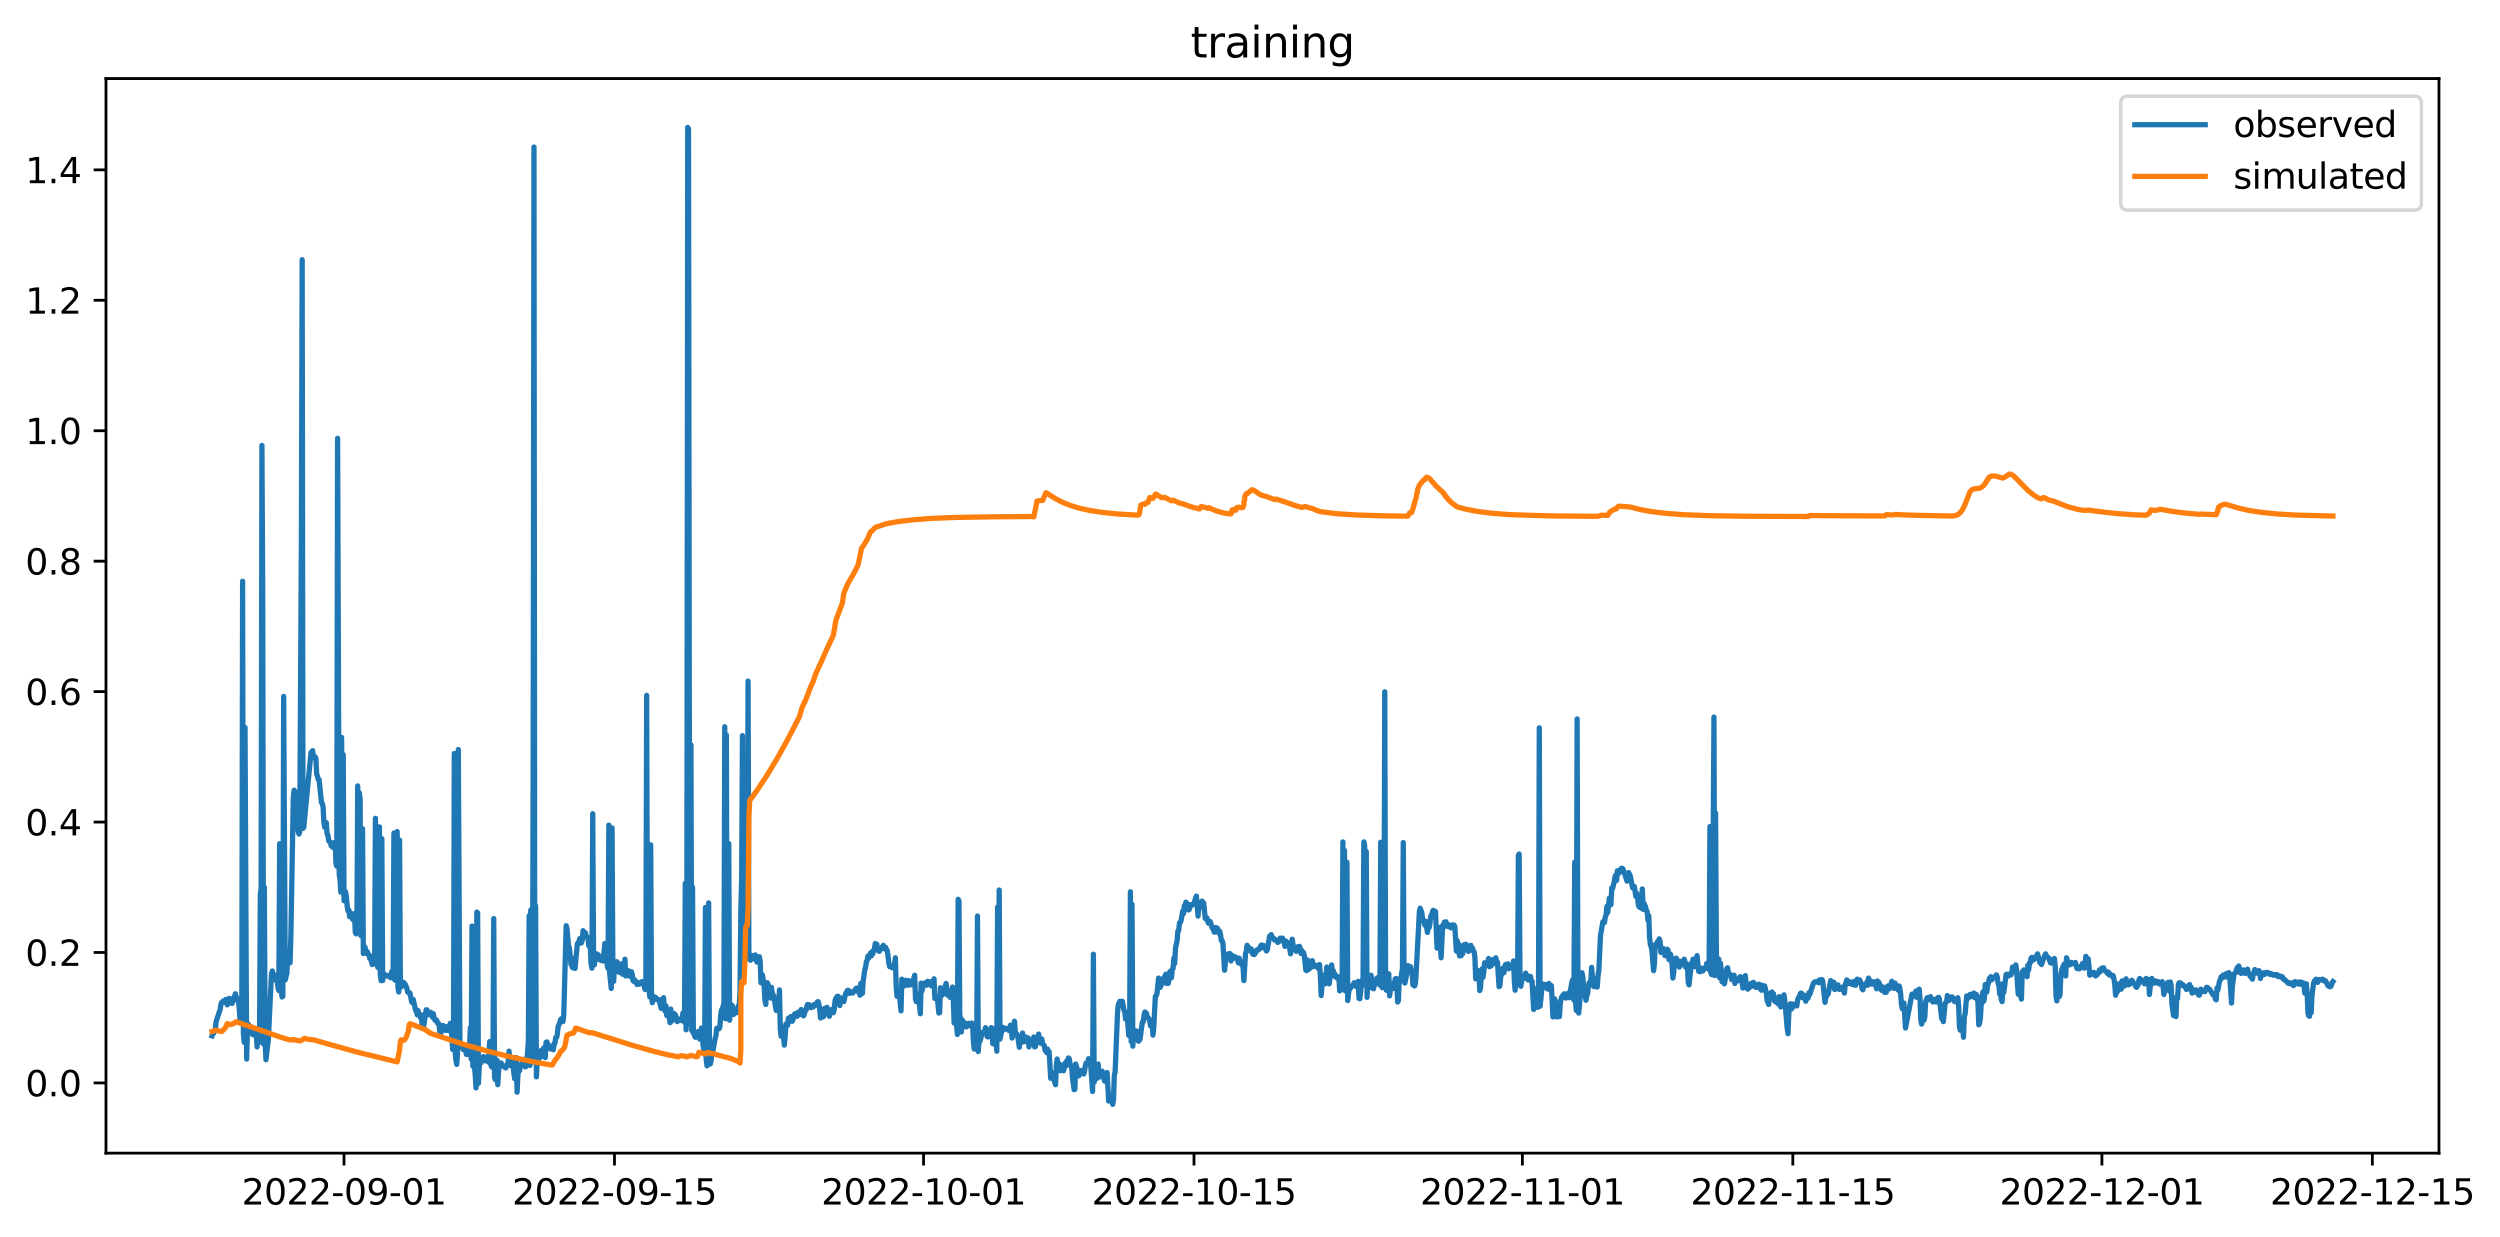 <?xml version="1.0" encoding="utf-8" standalone="no"?>
<!DOCTYPE svg PUBLIC "-//W3C//DTD SVG 1.1//EN"
  "http://www.w3.org/Graphics/SVG/1.1/DTD/svg11.dtd">
<svg xmlns:xlink="http://www.w3.org/1999/xlink" width="710.132pt" height="351.436pt" viewBox="0 0 710.132 351.436" xmlns="http://www.w3.org/2000/svg" version="1.1">
 <defs>
  <style type="text/css">*{stroke-linejoin: round; stroke-linecap: butt}</style>
 </defs>
 <g id="figure_1">
  <g id="patch_1">
   <path d="M 0 351.436 
L 710.132 351.436 
L 710.132 0 
L 0 0 
z
" style="fill: #ffffff"/>
  </g>
  <g id="axes_1">
   <g id="patch_2">
    <path d="M 30.103 327.558 
L 692.794 327.558 
L 692.794 22.318 
L 30.103 22.318 
z
" style="fill: #ffffff"/>
   </g>
   <g id="matplotlib.axis_1">
    <g id="xtick_1">
     <g id="line2d_1">
      <defs>
       <path id="m349099c9de" d="M 0 0 
L 0 3.5 
" style="stroke: #000000; stroke-width: 0.8"/>
      </defs>
      <g>
       <use xlink:href="#m349099c9de" x="97.721" y="327.558" style="stroke: #000000; stroke-width: 0.8"/>
      </g>
     </g>
     <g id="text_1">
      <!-- 2022-09-01 -->
      <g transform="translate(68.663 342.157) scale(0.1 -0.1)">
       <defs>
        <path id="DejaVuSans-32" d="M 1228 531 
L 3431 531 
L 3431 0 
L 469 0 
L 469 531 
Q 828 903 1448 1529 
Q 2069 2156 2228 2338 
Q 2531 2678 2651 2914 
Q 2772 3150 2772 3378 
Q 2772 3750 2511 3984 
Q 2250 4219 1831 4219 
Q 1534 4219 1204 4116 
Q 875 4013 500 3803 
L 500 4441 
Q 881 4594 1212 4672 
Q 1544 4750 1819 4750 
Q 2544 4750 2975 4387 
Q 3406 4025 3406 3419 
Q 3406 3131 3298 2873 
Q 3191 2616 2906 2266 
Q 2828 2175 2409 1742 
Q 1991 1309 1228 531 
z
" transform="scale(0.016)"/>
        <path id="DejaVuSans-30" d="M 2034 4250 
Q 1547 4250 1301 3770 
Q 1056 3291 1056 2328 
Q 1056 1369 1301 889 
Q 1547 409 2034 409 
Q 2525 409 2770 889 
Q 3016 1369 3016 2328 
Q 3016 3291 2770 3770 
Q 2525 4250 2034 4250 
z
M 2034 4750 
Q 2819 4750 3233 4129 
Q 3647 3509 3647 2328 
Q 3647 1150 3233 529 
Q 2819 -91 2034 -91 
Q 1250 -91 836 529 
Q 422 1150 422 2328 
Q 422 3509 836 4129 
Q 1250 4750 2034 4750 
z
" transform="scale(0.016)"/>
        <path id="DejaVuSans-2d" d="M 313 2009 
L 1997 2009 
L 1997 1497 
L 313 1497 
L 313 2009 
z
" transform="scale(0.016)"/>
        <path id="DejaVuSans-39" d="M 703 97 
L 703 672 
Q 941 559 1184 500 
Q 1428 441 1663 441 
Q 2288 441 2617 861 
Q 2947 1281 2994 2138 
Q 2813 1869 2534 1725 
Q 2256 1581 1919 1581 
Q 1219 1581 811 2004 
Q 403 2428 403 3163 
Q 403 3881 828 4315 
Q 1253 4750 1959 4750 
Q 2769 4750 3195 4129 
Q 3622 3509 3622 2328 
Q 3622 1225 3098 567 
Q 2575 -91 1691 -91 
Q 1453 -91 1209 -44 
Q 966 3 703 97 
z
M 1959 2075 
Q 2384 2075 2632 2365 
Q 2881 2656 2881 3163 
Q 2881 3666 2632 3958 
Q 2384 4250 1959 4250 
Q 1534 4250 1286 3958 
Q 1038 3666 1038 3163 
Q 1038 2656 1286 2365 
Q 1534 2075 1959 2075 
z
" transform="scale(0.016)"/>
        <path id="DejaVuSans-31" d="M 794 531 
L 1825 531 
L 1825 4091 
L 703 3866 
L 703 4441 
L 1819 4666 
L 2450 4666 
L 2450 531 
L 3481 531 
L 3481 0 
L 794 0 
L 794 531 
z
" transform="scale(0.016)"/>
       </defs>
       <use xlink:href="#DejaVuSans-32"/>
       <use xlink:href="#DejaVuSans-30" x="63.623"/>
       <use xlink:href="#DejaVuSans-32" x="127.246"/>
       <use xlink:href="#DejaVuSans-32" x="190.869"/>
       <use xlink:href="#DejaVuSans-2d" x="254.492"/>
       <use xlink:href="#DejaVuSans-30" x="290.576"/>
       <use xlink:href="#DejaVuSans-39" x="354.199"/>
       <use xlink:href="#DejaVuSans-2d" x="417.822"/>
       <use xlink:href="#DejaVuSans-30" x="453.906"/>
       <use xlink:href="#DejaVuSans-31" x="517.529"/>
      </g>
     </g>
    </g>
    <g id="xtick_2">
     <g id="line2d_2">
      <g>
       <use xlink:href="#m349099c9de" x="174.542" y="327.558" style="stroke: #000000; stroke-width: 0.8"/>
      </g>
     </g>
     <g id="text_2">
      <!-- 2022-09-15 -->
      <g transform="translate(145.484 342.157) scale(0.1 -0.1)">
       <defs>
        <path id="DejaVuSans-35" d="M 691 4666 
L 3169 4666 
L 3169 4134 
L 1269 4134 
L 1269 2991 
Q 1406 3038 1543 3061 
Q 1681 3084 1819 3084 
Q 2600 3084 3056 2656 
Q 3513 2228 3513 1497 
Q 3513 744 3044 326 
Q 2575 -91 1722 -91 
Q 1428 -91 1123 -41 
Q 819 9 494 109 
L 494 744 
Q 775 591 1075 516 
Q 1375 441 1709 441 
Q 2250 441 2565 725 
Q 2881 1009 2881 1497 
Q 2881 1984 2565 2268 
Q 2250 2553 1709 2553 
Q 1456 2553 1204 2497 
Q 953 2441 691 2322 
L 691 4666 
z
" transform="scale(0.016)"/>
       </defs>
       <use xlink:href="#DejaVuSans-32"/>
       <use xlink:href="#DejaVuSans-30" x="63.623"/>
       <use xlink:href="#DejaVuSans-32" x="127.246"/>
       <use xlink:href="#DejaVuSans-32" x="190.869"/>
       <use xlink:href="#DejaVuSans-2d" x="254.492"/>
       <use xlink:href="#DejaVuSans-30" x="290.576"/>
       <use xlink:href="#DejaVuSans-39" x="354.199"/>
       <use xlink:href="#DejaVuSans-2d" x="417.822"/>
       <use xlink:href="#DejaVuSans-31" x="453.906"/>
       <use xlink:href="#DejaVuSans-35" x="517.529"/>
      </g>
     </g>
    </g>
    <g id="xtick_3">
     <g id="line2d_3">
      <g>
       <use xlink:href="#m349099c9de" x="262.336" y="327.558" style="stroke: #000000; stroke-width: 0.8"/>
      </g>
     </g>
     <g id="text_3">
      <!-- 2022-10-01 -->
      <g transform="translate(233.278 342.157) scale(0.1 -0.1)">
       <use xlink:href="#DejaVuSans-32"/>
       <use xlink:href="#DejaVuSans-30" x="63.623"/>
       <use xlink:href="#DejaVuSans-32" x="127.246"/>
       <use xlink:href="#DejaVuSans-32" x="190.869"/>
       <use xlink:href="#DejaVuSans-2d" x="254.492"/>
       <use xlink:href="#DejaVuSans-31" x="290.576"/>
       <use xlink:href="#DejaVuSans-30" x="354.199"/>
       <use xlink:href="#DejaVuSans-2d" x="417.822"/>
       <use xlink:href="#DejaVuSans-30" x="453.906"/>
       <use xlink:href="#DejaVuSans-31" x="517.529"/>
      </g>
     </g>
    </g>
    <g id="xtick_4">
     <g id="line2d_4">
      <g>
       <use xlink:href="#m349099c9de" x="339.157" y="327.558" style="stroke: #000000; stroke-width: 0.8"/>
      </g>
     </g>
     <g id="text_4">
      <!-- 2022-10-15 -->
      <g transform="translate(310.099 342.157) scale(0.1 -0.1)">
       <use xlink:href="#DejaVuSans-32"/>
       <use xlink:href="#DejaVuSans-30" x="63.623"/>
       <use xlink:href="#DejaVuSans-32" x="127.246"/>
       <use xlink:href="#DejaVuSans-32" x="190.869"/>
       <use xlink:href="#DejaVuSans-2d" x="254.492"/>
       <use xlink:href="#DejaVuSans-31" x="290.576"/>
       <use xlink:href="#DejaVuSans-30" x="354.199"/>
       <use xlink:href="#DejaVuSans-2d" x="417.822"/>
       <use xlink:href="#DejaVuSans-31" x="453.906"/>
       <use xlink:href="#DejaVuSans-35" x="517.529"/>
      </g>
     </g>
    </g>
    <g id="xtick_5">
     <g id="line2d_5">
      <g>
       <use xlink:href="#m349099c9de" x="432.439" y="327.558" style="stroke: #000000; stroke-width: 0.8"/>
      </g>
     </g>
     <g id="text_5">
      <!-- 2022-11-01 -->
      <g transform="translate(403.381 342.157) scale(0.1 -0.1)">
       <use xlink:href="#DejaVuSans-32"/>
       <use xlink:href="#DejaVuSans-30" x="63.623"/>
       <use xlink:href="#DejaVuSans-32" x="127.246"/>
       <use xlink:href="#DejaVuSans-32" x="190.869"/>
       <use xlink:href="#DejaVuSans-2d" x="254.492"/>
       <use xlink:href="#DejaVuSans-31" x="290.576"/>
       <use xlink:href="#DejaVuSans-31" x="354.199"/>
       <use xlink:href="#DejaVuSans-2d" x="417.822"/>
       <use xlink:href="#DejaVuSans-30" x="453.906"/>
       <use xlink:href="#DejaVuSans-31" x="517.529"/>
      </g>
     </g>
    </g>
    <g id="xtick_6">
     <g id="line2d_6">
      <g>
       <use xlink:href="#m349099c9de" x="509.259" y="327.558" style="stroke: #000000; stroke-width: 0.8"/>
      </g>
     </g>
     <g id="text_6">
      <!-- 2022-11-15 -->
      <g transform="translate(480.201 342.157) scale(0.1 -0.1)">
       <use xlink:href="#DejaVuSans-32"/>
       <use xlink:href="#DejaVuSans-30" x="63.623"/>
       <use xlink:href="#DejaVuSans-32" x="127.246"/>
       <use xlink:href="#DejaVuSans-32" x="190.869"/>
       <use xlink:href="#DejaVuSans-2d" x="254.492"/>
       <use xlink:href="#DejaVuSans-31" x="290.576"/>
       <use xlink:href="#DejaVuSans-31" x="354.199"/>
       <use xlink:href="#DejaVuSans-2d" x="417.822"/>
       <use xlink:href="#DejaVuSans-31" x="453.906"/>
       <use xlink:href="#DejaVuSans-35" x="517.529"/>
      </g>
     </g>
    </g>
    <g id="xtick_7">
     <g id="line2d_7">
      <g>
       <use xlink:href="#m349099c9de" x="597.054" y="327.558" style="stroke: #000000; stroke-width: 0.8"/>
      </g>
     </g>
     <g id="text_7">
      <!-- 2022-12-01 -->
      <g transform="translate(567.996 342.157) scale(0.1 -0.1)">
       <use xlink:href="#DejaVuSans-32"/>
       <use xlink:href="#DejaVuSans-30" x="63.623"/>
       <use xlink:href="#DejaVuSans-32" x="127.246"/>
       <use xlink:href="#DejaVuSans-32" x="190.869"/>
       <use xlink:href="#DejaVuSans-2d" x="254.492"/>
       <use xlink:href="#DejaVuSans-31" x="290.576"/>
       <use xlink:href="#DejaVuSans-32" x="354.199"/>
       <use xlink:href="#DejaVuSans-2d" x="417.822"/>
       <use xlink:href="#DejaVuSans-30" x="453.906"/>
       <use xlink:href="#DejaVuSans-31" x="517.529"/>
      </g>
     </g>
    </g>
    <g id="xtick_8">
     <g id="line2d_8">
      <g>
       <use xlink:href="#m349099c9de" x="673.874" y="327.558" style="stroke: #000000; stroke-width: 0.8"/>
      </g>
     </g>
     <g id="text_8">
      <!-- 2022-12-15 -->
      <g transform="translate(644.816 342.157) scale(0.1 -0.1)">
       <use xlink:href="#DejaVuSans-32"/>
       <use xlink:href="#DejaVuSans-30" x="63.623"/>
       <use xlink:href="#DejaVuSans-32" x="127.246"/>
       <use xlink:href="#DejaVuSans-32" x="190.869"/>
       <use xlink:href="#DejaVuSans-2d" x="254.492"/>
       <use xlink:href="#DejaVuSans-31" x="290.576"/>
       <use xlink:href="#DejaVuSans-32" x="354.199"/>
       <use xlink:href="#DejaVuSans-2d" x="417.822"/>
       <use xlink:href="#DejaVuSans-31" x="453.906"/>
       <use xlink:href="#DejaVuSans-35" x="517.529"/>
      </g>
     </g>
    </g>
   </g>
   <g id="matplotlib.axis_2">
    <g id="ytick_1">
     <g id="line2d_9">
      <defs>
       <path id="mb0e8426522" d="M 0 0 
L -3.5 0 
" style="stroke: #000000; stroke-width: 0.8"/>
      </defs>
      <g>
       <use xlink:href="#mb0e8426522" x="30.103" y="307.607" style="stroke: #000000; stroke-width: 0.8"/>
      </g>
     </g>
     <g id="text_9">
      <!-- 0.0 -->
      <g transform="translate(7.2 311.406) scale(0.1 -0.1)">
       <defs>
        <path id="DejaVuSans-2e" d="M 684 794 
L 1344 794 
L 1344 0 
L 684 0 
L 684 794 
z
" transform="scale(0.016)"/>
       </defs>
       <use xlink:href="#DejaVuSans-30"/>
       <use xlink:href="#DejaVuSans-2e" x="63.623"/>
       <use xlink:href="#DejaVuSans-30" x="95.41"/>
      </g>
     </g>
    </g>
    <g id="ytick_2">
     <g id="line2d_10">
      <g>
       <use xlink:href="#mb0e8426522" x="30.103" y="270.556" style="stroke: #000000; stroke-width: 0.8"/>
      </g>
     </g>
     <g id="text_10">
      <!-- 0.2 -->
      <g transform="translate(7.2 274.355) scale(0.1 -0.1)">
       <use xlink:href="#DejaVuSans-30"/>
       <use xlink:href="#DejaVuSans-2e" x="63.623"/>
       <use xlink:href="#DejaVuSans-32" x="95.41"/>
      </g>
     </g>
    </g>
    <g id="ytick_3">
     <g id="line2d_11">
      <g>
       <use xlink:href="#mb0e8426522" x="30.103" y="233.504" style="stroke: #000000; stroke-width: 0.8"/>
      </g>
     </g>
     <g id="text_11">
      <!-- 0.4 -->
      <g transform="translate(7.2 237.303) scale(0.1 -0.1)">
       <defs>
        <path id="DejaVuSans-34" d="M 2419 4116 
L 825 1625 
L 2419 1625 
L 2419 4116 
z
M 2253 4666 
L 3047 4666 
L 3047 1625 
L 3713 1625 
L 3713 1100 
L 3047 1100 
L 3047 0 
L 2419 0 
L 2419 1100 
L 313 1100 
L 313 1709 
L 2253 4666 
z
" transform="scale(0.016)"/>
       </defs>
       <use xlink:href="#DejaVuSans-30"/>
       <use xlink:href="#DejaVuSans-2e" x="63.623"/>
       <use xlink:href="#DejaVuSans-34" x="95.41"/>
      </g>
     </g>
    </g>
    <g id="ytick_4">
     <g id="line2d_12">
      <g>
       <use xlink:href="#mb0e8426522" x="30.103" y="196.453" style="stroke: #000000; stroke-width: 0.8"/>
      </g>
     </g>
     <g id="text_12">
      <!-- 0.6 -->
      <g transform="translate(7.2 200.252) scale(0.1 -0.1)">
       <defs>
        <path id="DejaVuSans-36" d="M 2113 2584 
Q 1688 2584 1439 2293 
Q 1191 2003 1191 1497 
Q 1191 994 1439 701 
Q 1688 409 2113 409 
Q 2538 409 2786 701 
Q 3034 994 3034 1497 
Q 3034 2003 2786 2293 
Q 2538 2584 2113 2584 
z
M 3366 4563 
L 3366 3988 
Q 3128 4100 2886 4159 
Q 2644 4219 2406 4219 
Q 1781 4219 1451 3797 
Q 1122 3375 1075 2522 
Q 1259 2794 1537 2939 
Q 1816 3084 2150 3084 
Q 2853 3084 3261 2657 
Q 3669 2231 3669 1497 
Q 3669 778 3244 343 
Q 2819 -91 2113 -91 
Q 1303 -91 875 529 
Q 447 1150 447 2328 
Q 447 3434 972 4092 
Q 1497 4750 2381 4750 
Q 2619 4750 2861 4703 
Q 3103 4656 3366 4563 
z
" transform="scale(0.016)"/>
       </defs>
       <use xlink:href="#DejaVuSans-30"/>
       <use xlink:href="#DejaVuSans-2e" x="63.623"/>
       <use xlink:href="#DejaVuSans-36" x="95.41"/>
      </g>
     </g>
    </g>
    <g id="ytick_5">
     <g id="line2d_13">
      <g>
       <use xlink:href="#mb0e8426522" x="30.103" y="159.401" style="stroke: #000000; stroke-width: 0.8"/>
      </g>
     </g>
     <g id="text_13">
      <!-- 0.8 -->
      <g transform="translate(7.2 163.2) scale(0.1 -0.1)">
       <defs>
        <path id="DejaVuSans-38" d="M 2034 2216 
Q 1584 2216 1326 1975 
Q 1069 1734 1069 1313 
Q 1069 891 1326 650 
Q 1584 409 2034 409 
Q 2484 409 2743 651 
Q 3003 894 3003 1313 
Q 3003 1734 2745 1975 
Q 2488 2216 2034 2216 
z
M 1403 2484 
Q 997 2584 770 2862 
Q 544 3141 544 3541 
Q 544 4100 942 4425 
Q 1341 4750 2034 4750 
Q 2731 4750 3128 4425 
Q 3525 4100 3525 3541 
Q 3525 3141 3298 2862 
Q 3072 2584 2669 2484 
Q 3125 2378 3379 2068 
Q 3634 1759 3634 1313 
Q 3634 634 3220 271 
Q 2806 -91 2034 -91 
Q 1263 -91 848 271 
Q 434 634 434 1313 
Q 434 1759 690 2068 
Q 947 2378 1403 2484 
z
M 1172 3481 
Q 1172 3119 1398 2916 
Q 1625 2713 2034 2713 
Q 2441 2713 2670 2916 
Q 2900 3119 2900 3481 
Q 2900 3844 2670 4047 
Q 2441 4250 2034 4250 
Q 1625 4250 1398 4047 
Q 1172 3844 1172 3481 
z
" transform="scale(0.016)"/>
       </defs>
       <use xlink:href="#DejaVuSans-30"/>
       <use xlink:href="#DejaVuSans-2e" x="63.623"/>
       <use xlink:href="#DejaVuSans-38" x="95.41"/>
      </g>
     </g>
    </g>
    <g id="ytick_6">
     <g id="line2d_14">
      <g>
       <use xlink:href="#mb0e8426522" x="30.103" y="122.35" style="stroke: #000000; stroke-width: 0.8"/>
      </g>
     </g>
     <g id="text_14">
      <!-- 1.0 -->
      <g transform="translate(7.2 126.149) scale(0.1 -0.1)">
       <use xlink:href="#DejaVuSans-31"/>
       <use xlink:href="#DejaVuSans-2e" x="63.623"/>
       <use xlink:href="#DejaVuSans-30" x="95.41"/>
      </g>
     </g>
    </g>
    <g id="ytick_7">
     <g id="line2d_15">
      <g>
       <use xlink:href="#mb0e8426522" x="30.103" y="85.298" style="stroke: #000000; stroke-width: 0.8"/>
      </g>
     </g>
     <g id="text_15">
      <!-- 1.2 -->
      <g transform="translate(7.2 89.097) scale(0.1 -0.1)">
       <use xlink:href="#DejaVuSans-31"/>
       <use xlink:href="#DejaVuSans-2e" x="63.623"/>
       <use xlink:href="#DejaVuSans-32" x="95.41"/>
      </g>
     </g>
    </g>
    <g id="ytick_8">
     <g id="line2d_16">
      <g>
       <use xlink:href="#mb0e8426522" x="30.103" y="48.247" style="stroke: #000000; stroke-width: 0.8"/>
      </g>
     </g>
     <g id="text_16">
      <!-- 1.4 -->
      <g transform="translate(7.2 52.046) scale(0.1 -0.1)">
       <use xlink:href="#DejaVuSans-31"/>
       <use xlink:href="#DejaVuSans-2e" x="63.623"/>
       <use xlink:href="#DejaVuSans-34" x="95.41"/>
      </g>
     </g>
    </g>
   </g>
   <g id="line2d_17">
    <path d="M 60.225 294.239 
L 60.454 293.429 
L 60.683 293.53 
L 60.911 292.72 
L 61.14 292.619 
L 61.369 290.289 
L 62.283 287.454 
L 62.512 286.947 
L 62.74 285.327 
L 62.969 284.719 
L 63.198 284.618 
L 63.426 284.314 
L 63.655 284.719 
L 63.884 284.517 
L 64.112 283.909 
L 64.569 285.428 
L 64.798 284.01 
L 65.027 283.605 
L 65.255 283.605 
L 65.484 283.909 
L 65.713 284.922 
L 65.941 285.023 
L 66.627 282.998 
L 66.856 282.289 
L 67.084 283.2 
L 67.313 283.504 
L 67.542 284.314 
L 67.77 284.314 
L 68.228 290.087 
L 68.456 289.58 
L 68.685 289.985 
L 68.913 165.115 
L 69.142 293.631 
L 69.371 296.062 
L 69.599 206.637 
L 70.057 300.822 
L 70.285 292.619 
L 70.514 290.897 
L 70.743 291.302 
L 71.2 292.72 
L 71.428 291.707 
L 71.657 293.733 
L 71.886 293.935 
L 72.114 293.125 
L 72.343 294.036 
L 72.572 293.733 
L 72.8 293.935 
L 73.029 297.378 
L 73.257 292.821 
L 73.486 296.163 
L 73.715 295.657 
L 73.943 254.134 
L 74.172 252.21 
L 74.401 126.529 
L 74.629 169.469 
L 74.858 296.568 
L 75.087 252.008 
L 75.315 295.657 
L 75.544 301.024 
L 76.23 295.15 
L 76.916 280.668 
L 77.144 276.415 
L 77.373 275.807 
L 77.601 277.934 
L 78.059 277.124 
L 78.287 277.022 
L 78.516 278.643 
L 78.745 277.934 
L 78.973 280.668 
L 79.202 281.377 
L 79.431 239.652 
L 79.659 280.466 
L 79.888 281.377 
L 80.116 283.2 
L 80.345 282.998 
L 80.574 197.826 
L 81.031 278.339 
L 81.488 276.516 
L 81.717 272.06 
L 81.945 270.338 
L 82.403 273.478 
L 82.631 265.275 
L 83.317 226.385 
L 83.546 224.461 
L 83.775 224.765 
L 84.46 233.88 
L 84.689 236.108 
L 84.918 236.918 
L 85.146 236.31 
L 85.604 154.076 
L 85.832 73.765 
L 86.061 235.297 
L 86.289 234.994 
L 86.747 230.234 
L 88.347 213.726 
L 88.576 214.334 
L 88.804 213.22 
L 89.033 215.043 
L 89.262 215.245 
L 89.49 214.941 
L 89.719 215.346 
L 89.948 219.803 
L 90.405 221.423 
L 90.634 221.423 
L 91.319 228.006 
L 91.548 228.208 
L 91.777 229.221 
L 92.005 233.677 
L 92.234 234.994 
L 92.463 234.487 
L 92.691 233.677 
L 92.92 236.918 
L 93.148 237.222 
L 93.377 238.842 
L 93.606 239.146 
L 93.834 239.146 
L 94.063 240.26 
L 94.292 240.057 
L 94.52 240.665 
L 94.749 240.159 
L 94.978 239.348 
L 95.206 239.45 
L 95.435 245.324 
L 95.663 246.033 
L 95.892 124.504 
L 96.349 248.362 
L 96.578 249.78 
L 96.807 253.426 
L 97.035 209.473 
L 97.264 249.78 
L 97.492 214.334 
L 97.721 255.856 
L 98.178 253.324 
L 98.407 254.945 
L 98.636 257.578 
L 98.864 258.793 
L 99.093 258.489 
L 99.322 260.413 
L 99.55 259.299 
L 99.779 259.806 
L 100.236 261.224 
L 100.465 259.705 
L 100.693 259.502 
L 100.922 264.869 
L 101.151 265.275 
L 101.379 264.768 
L 101.608 223.246 
L 101.836 264.667 
L 102.065 225.17 
L 102.294 226.993 
L 102.522 265.781 
L 102.751 265.578 
L 102.98 235.399 
L 103.208 270.845 
L 103.666 269.022 
L 104.123 270.845 
L 104.351 270.338 
L 104.58 271.047 
L 104.809 271.25 
L 105.037 272.262 
L 105.266 272.161 
L 105.723 273.984 
L 105.952 271.756 
L 106.18 271.25 
L 106.409 273.174 
L 106.638 232.462 
L 106.866 273.984 
L 107.095 273.579 
L 107.324 274.794 
L 107.552 234.892 
L 107.781 234.892 
L 108.01 276.415 
L 108.238 278.541 
L 108.467 238.234 
L 108.695 278.541 
L 108.924 277.022 
L 109.153 276.719 
L 109.381 277.225 
L 109.61 277.225 
L 109.839 277.022 
L 110.067 277.225 
L 110.296 277.225 
L 110.982 277.731 
L 111.21 276.111 
L 111.439 275.807 
L 111.668 276.111 
L 111.896 236.614 
L 112.125 278.339 
L 112.354 278.44 
L 112.582 278.015 
L 112.811 236.209 
L 112.811 236.209 
L 113.039 280.567 
L 113.268 281.782 
L 113.497 238.64 
L 113.725 279.25 
L 113.954 280.364 
L 114.183 278.845 
L 114.411 279.959 
L 114.64 279.048 
L 114.869 279.757 
L 115.097 279.554 
L 115.554 280.668 
L 115.783 281.782 
L 116.012 281.782 
L 116.24 282.187 
L 116.469 282.086 
L 116.926 284.618 
L 117.155 284.82 
L 117.383 283.909 
L 118.069 287.049 
L 118.298 287.352 
L 118.527 288.264 
L 118.755 287.049 
L 118.984 288.264 
L 119.213 288.264 
L 119.441 289.074 
L 119.67 288.264 
L 119.898 291.201 
L 120.127 289.884 
L 120.356 291.505 
L 121.042 286.846 
L 121.042 286.846 
L 121.27 286.846 
L 121.27 286.846 
L 121.499 287.757 
L 121.499 287.757 
L 121.727 287.656 
L 121.727 287.656 
L 121.956 288.264 
L 121.956 288.264 
L 122.185 287.656 
L 122.185 287.656 
L 122.413 287.555 
L 122.413 287.555 
L 122.871 288.973 
L 123.099 287.96 
L 123.328 289.277 
L 123.557 289.783 
L 123.785 289.682 
L 124.014 289.783 
L 124.242 290.593 
L 124.471 290.593 
L 124.7 290.897 
L 124.928 293.024 
L 125.157 293.935 
L 125.386 292.011 
L 125.614 292.517 
L 125.843 291.302 
L 126.071 292.517 
L 126.3 292.619 
L 126.529 292.315 
L 126.757 292.72 
L 126.986 291.606 
L 127.215 292.011 
L 127.443 292.72 
L 127.672 291.302 
L 127.901 290.694 
L 128.129 291.808 
L 128.586 298.087 
L 128.815 296.366 
L 129.044 214.03 
L 129.272 298.594 
L 129.501 301.126 
L 129.73 302.341 
L 129.958 299.303 
L 130.187 212.916 
L 130.644 297.075 
L 130.873 296.872 
L 131.559 298.087 
L 131.787 298.189 
L 132.016 297.581 
L 132.245 298.29 
L 132.473 299.505 
L 132.702 298.999 
L 132.93 299.505 
L 133.159 299.303 
L 133.388 296.973 
L 133.616 291.91 
L 133.845 300.822 
L 134.074 263.047 
L 134.302 302.847 
L 134.531 301.835 
L 134.76 303.05 
L 134.988 305.278 
L 135.217 309.025 
L 135.445 259.097 
L 135.674 259.299 
L 135.903 307.708 
L 136.131 303.05 
L 136.36 300.822 
L 136.589 301.936 
L 136.817 300.822 
L 137.274 300.113 
L 137.503 301.227 
L 137.732 301.328 
L 137.96 300.923 
L 138.189 301.126 
L 138.418 300.214 
L 138.646 301.632 
L 138.875 299.505 
L 139.104 295.859 
L 139.332 302.138 
L 139.561 302.847 
L 139.789 303.151 
L 140.018 302.442 
L 140.247 260.92 
L 140.475 305.987 
L 140.704 306.696 
L 140.933 302.24 
L 141.161 301.126 
L 141.39 308.114 
L 141.618 304.265 
L 141.847 302.543 
L 142.076 302.847 
L 142.304 301.936 
L 142.762 302.543 
L 143.219 303.05 
L 143.676 303.354 
L 143.905 302.645 
L 144.133 302.746 
L 144.362 301.328 
L 144.591 298.594 
L 144.819 302.645 
L 145.277 301.126 
L 145.505 301.328 
L 146.191 306.392 
L 146.42 302.037 
L 146.648 300.417 
L 146.877 310.24 
L 147.106 305.582 
L 147.334 303.556 
L 147.563 304.164 
L 147.792 302.847 
L 148.02 302.341 
L 148.477 301.835 
L 148.706 300.923 
L 148.935 302.645 
L 149.163 303.05 
L 149.392 302.949 
L 149.621 301.936 
L 150.078 295.961 
L 150.307 260.11 
L 150.535 302.645 
L 150.764 258.489 
L 150.992 299.606 
L 151.221 301.632 
L 151.45 215.346 
L 151.678 41.763 
L 151.907 299.404 
L 152.136 257.274 
L 152.364 305.885 
L 152.593 301.429 
L 152.821 300.315 
L 153.05 300.822 
L 153.279 298.796 
L 153.507 300.315 
L 153.736 298.391 
L 153.965 299.91 
L 154.193 299.505 
L 154.422 297.682 
L 154.651 297.885 
L 154.879 300.417 
L 155.108 296.062 
L 155.336 295.961 
L 155.565 296.467 
L 155.794 297.784 
L 156.251 297.885 
L 156.48 297.986 
L 156.708 297.176 
L 156.937 297.885 
L 157.165 298.189 
L 157.394 296.467 
L 157.623 296.366 
L 157.851 294.745 
L 158.08 294.745 
L 158.309 293.834 
L 158.537 291.505 
L 158.766 291.201 
L 159.223 289.682 
L 159.452 289.378 
L 159.909 290.188 
L 160.138 288.365 
L 160.824 262.945 
L 161.052 263.755 
L 161.509 268.819 
L 161.738 269.224 
L 162.195 273.984 
L 162.424 273.984 
L 162.653 274.896 
L 162.881 273.984 
L 163.11 272.262 
L 163.339 275.098 
L 163.796 270.136 
L 164.024 268.009 
L 164.253 267.908 
L 164.71 266.591 
L 164.939 267.908 
L 165.168 267.806 
L 165.396 266.996 
L 165.625 264.363 
L 165.854 265.578 
L 166.082 265.376 
L 166.311 264.971 
L 166.539 266.085 
L 166.997 266.287 
L 167.225 268.617 
L 167.454 268.718 
L 167.683 269.326 
L 167.911 273.883 
L 168.14 274.997 
L 168.368 231.145 
L 168.597 271.756 
L 168.826 274.085 
L 169.054 272.262 
L 169.283 272.668 
L 169.512 270.946 
L 169.74 271.959 
L 169.969 271.25 
L 170.426 272.668 
L 170.655 272.566 
L 170.883 272.87 
L 171.112 272.668 
L 171.341 272.971 
L 171.798 268.009 
L 172.027 269.731 
L 172.255 270.541 
L 172.484 274.187 
L 172.712 275.098 
L 172.941 234.386 
L 173.17 276.313 
L 173.627 280.77 
L 173.856 235.196 
L 174.084 275.199 
L 174.313 278.744 
L 174.542 273.984 
L 174.77 276.111 
L 174.999 275.301 
L 175.227 273.174 
L 175.685 275.098 
L 175.913 276.212 
L 176.371 273.782 
L 176.828 276.719 
L 177.285 275.199 
L 177.514 272.465 
L 177.742 277.225 
L 178.428 275.706 
L 178.657 276.921 
L 178.886 277.326 
L 179.114 277.124 
L 179.343 276.01 
L 179.571 276.719 
L 179.8 278.541 
L 180.029 278.744 
L 180.257 278.339 
L 180.486 278.643 
L 180.943 279.655 
L 181.172 279.048 
L 181.629 279.554 
L 181.858 279.352 
L 182.086 279.352 
L 182.315 278.845 
L 182.544 278.845 
L 182.772 279.149 
L 183.23 281.073 
L 183.458 279.959 
L 183.687 197.522 
L 183.915 280.77 
L 184.144 280.162 
L 184.373 281.377 
L 184.601 283.2 
L 184.83 239.956 
L 185.059 282.694 
L 185.287 284.82 
L 185.745 283.099 
L 185.973 283.403 
L 186.202 283.301 
L 186.43 283.909 
L 186.659 283.808 
L 187.116 283.909 
L 187.574 285.428 
L 187.802 286.441 
L 188.031 285.529 
L 188.259 283.909 
L 188.488 283.403 
L 188.717 286.745 
L 188.945 287.251 
L 189.174 285.732 
L 189.403 288.466 
L 189.631 288.466 
L 190.089 288.973 
L 190.317 290.492 
L 190.546 286.643 
L 190.774 290.087 
L 191.003 289.58 
L 191.232 288.264 
L 191.46 287.859 
L 191.918 288.365 
L 192.146 289.682 
L 192.375 290.188 
L 192.832 289.479 
L 193.061 289.479 
L 193.289 289.884 
L 193.518 289.378 
L 193.747 289.479 
L 193.975 287.757 
L 194.204 289.884 
L 194.433 290.391 
L 194.661 250.894 
L 194.89 292.517 
L 195.118 250.286 
L 195.347 36.193 
L 195.576 36.598 
L 195.804 206.637 
L 196.033 290.897 
L 196.262 211.599 
L 196.49 292.72 
L 196.719 252.008 
L 196.947 293.53 
L 197.176 293.024 
L 197.405 294.543 
L 197.633 294.644 
L 198.091 293.226 
L 198.319 293.024 
L 198.548 293.733 
L 198.777 295.15 
L 199.005 294.138 
L 199.234 292.011 
L 199.462 292.213 
L 199.691 296.771 
L 200.148 299.505 
L 200.377 257.78 
L 200.606 301.024 
L 200.834 302.746 
L 201.063 302.341 
L 201.291 256.464 
L 201.52 297.277 
L 201.749 302.24 
L 201.977 301.429 
L 202.206 299.201 
L 202.435 298.695 
L 202.663 297.682 
L 203.121 295.049 
L 203.349 294.239 
L 203.578 292.112 
L 203.806 292.011 
L 204.035 292.213 
L 204.264 292.213 
L 204.492 291.606 
L 204.721 288.365 
L 204.95 286.947 
L 205.407 285.934 
L 205.636 284.82 
L 205.864 206.434 
L 206.093 289.378 
L 206.321 208.764 
L 206.55 288.77 
L 206.779 287.15 
L 207.007 239.612 
L 207.236 289.783 
L 207.236 289.783 
L 207.465 287.251 
L 207.465 287.251 
L 207.693 287.049 
L 207.693 287.049 
L 207.922 285.529 
L 207.922 285.529 
L 208.15 286.137 
L 208.15 286.137 
L 208.379 288.163 
L 208.379 288.163 
L 208.608 287.049 
L 208.608 287.049 
L 208.836 287.454 
L 208.836 287.454 
L 209.294 287.656 
L 209.294 287.656 
L 209.751 285.631 
L 209.751 285.631 
L 209.98 285.631 
L 209.98 285.631 
L 210.208 281.377 
L 210.208 281.377 
L 210.437 258.388 
L 210.437 258.388 
L 210.665 249.577 
L 210.665 249.577 
L 210.894 208.966 
L 211.123 253.324 
L 211.351 257.78 
L 211.58 220.714 
L 211.809 265.882 
L 212.037 269.224 
L 212.266 270.44 
L 212.494 193.471 
L 212.723 272.364 
L 212.952 272.465 
L 213.18 272.769 
L 213.409 271.351 
L 213.638 271.554 
L 213.866 272.364 
L 214.095 272.06 
L 214.324 272.364 
L 214.552 271.25 
L 214.781 271.857 
L 215.009 273.275 
L 215.467 272.769 
L 215.695 271.756 
L 215.924 272.971 
L 216.153 279.149 
L 216.381 276.719 
L 216.61 277.022 
L 217.067 280.364 
L 217.296 284.112 
L 217.524 285.327 
L 217.753 280.364 
L 217.982 279.149 
L 218.21 279.655 
L 218.439 281.884 
L 218.668 282.289 
L 218.896 283.504 
L 219.125 280.466 
L 219.353 281.985 
L 219.811 283.099 
L 220.268 285.833 
L 220.497 287.049 
L 220.954 286.34 
L 221.183 284.719 
L 221.411 281.175 
L 221.64 292.213 
L 221.868 294.34 
L 222.097 292.315 
L 222.326 291.808 
L 222.783 296.872 
L 223.012 294.644 
L 223.24 290.897 
L 223.469 290.998 
L 223.697 291.302 
L 223.926 289.277 
L 224.155 290.289 
L 224.383 289.074 
L 224.612 288.77 
L 225.069 290.087 
L 225.755 287.96 
L 226.212 288.466 
L 226.441 288.669 
L 226.67 287.555 
L 226.898 287.555 
L 227.356 288.163 
L 227.584 286.745 
L 227.813 287.251 
L 228.041 287.454 
L 228.27 288.568 
L 228.499 287.96 
L 228.727 286.947 
L 228.956 286.947 
L 229.185 285.833 
L 229.413 285.327 
L 229.642 285.732 
L 229.871 285.428 
L 230.099 285.732 
L 230.328 286.238 
L 230.556 285.732 
L 231.014 286.036 
L 231.242 285.327 
L 231.471 285.631 
L 231.7 285.529 
L 231.928 285.226 
L 232.157 284.618 
L 232.385 284.517 
L 232.614 285.226 
L 232.843 286.745 
L 233.071 289.175 
L 233.3 287.251 
L 233.529 286.745 
L 233.757 288.871 
L 233.986 288.669 
L 234.215 286.441 
L 234.443 287.555 
L 234.672 286.441 
L 234.9 286.137 
L 235.358 287.859 
L 235.586 288.669 
L 235.815 287.96 
L 236.044 286.846 
L 236.272 287.555 
L 236.501 286.643 
L 236.729 287.656 
L 236.958 286.846 
L 237.187 284.314 
L 237.415 283.605 
L 237.873 282.998 
L 238.101 282.998 
L 238.33 283.808 
L 238.559 285.631 
L 238.787 283.605 
L 239.016 283.504 
L 239.244 284.112 
L 239.702 284.517 
L 240.159 282.39 
L 240.616 281.478 
L 240.845 281.276 
L 241.074 281.377 
L 241.302 282.187 
L 241.759 281.782 
L 242.217 282.086 
L 242.445 281.58 
L 242.674 281.377 
L 242.903 281.478 
L 243.131 280.77 
L 243.36 280.668 
L 243.588 280.871 
L 243.817 281.782 
L 244.046 281.377 
L 244.274 282.694 
L 244.503 279.352 
L 244.732 279.554 
L 244.96 282.187 
L 245.189 278.643 
L 245.646 275.503 
L 245.875 274.693 
L 246.103 273.174 
L 246.332 272.769 
L 246.561 271.554 
L 246.789 272.06 
L 247.247 270.743 
L 247.475 271.554 
L 247.704 270.338 
L 247.932 270.946 
L 248.161 269.933 
L 248.39 269.528 
L 248.618 268.009 
L 248.847 268.617 
L 249.076 268.212 
L 249.304 269.933 
L 249.762 270.237 
L 250.447 269.224 
L 250.905 268.515 
L 251.133 269.427 
L 251.362 269.427 
L 251.591 269.123 
L 251.819 269.933 
L 252.048 270.034 
L 252.505 273.68 
L 252.734 274.592 
L 252.962 274.389 
L 253.42 274.896 
L 253.648 274.693 
L 253.877 274.693 
L 254.106 273.883 
L 254.334 272.06 
L 254.563 279.959 
L 254.791 282.998 
L 255.02 282.187 
L 255.249 280.871 
L 255.477 282.491 
L 255.935 287.15 
L 256.163 278.136 
L 256.849 280.061 
L 257.306 278.44 
L 257.535 279.048 
L 257.764 278.744 
L 257.992 279.858 
L 258.221 278.541 
L 258.45 279.757 
L 258.678 279.25 
L 258.907 279.655 
L 259.364 279.757 
L 259.593 277.731 
L 259.821 277.022 
L 260.05 283.808 
L 260.279 284.517 
L 260.507 284.112 
L 260.736 282.39 
L 260.965 283.099 
L 261.422 287.96 
L 261.65 279.25 
L 261.879 281.478 
L 262.336 279.554 
L 262.565 279.25 
L 263.022 279.149 
L 263.251 279.858 
L 263.479 278.744 
L 263.708 279.554 
L 263.937 279.048 
L 264.165 278.845 
L 264.394 279.149 
L 264.623 280.061 
L 264.851 280.061 
L 265.309 278.035 
L 265.537 283.605 
L 265.766 283.301 
L 266.223 283.2 
L 266.68 287.757 
L 266.909 287.656 
L 267.138 280.567 
L 267.366 282.491 
L 267.595 282.694 
L 267.823 281.681 
L 268.052 282.289 
L 268.281 281.782 
L 268.509 280.061 
L 268.738 279.352 
L 269.195 282.694 
L 269.424 281.985 
L 269.881 283.301 
L 270.338 281.985 
L 270.567 280.364 
L 270.796 284.112 
L 271.024 290.593 
L 271.482 290.289 
L 271.71 290.998 
L 271.939 293.834 
L 272.167 255.451 
L 272.396 255.856 
L 272.625 288.061 
L 272.853 289.682 
L 273.082 293.125 
L 273.311 289.682 
L 273.768 291.606 
L 273.997 290.492 
L 274.454 291.707 
L 274.682 290.897 
L 274.911 291.403 
L 275.14 290.694 
L 275.368 290.796 
L 275.826 291.505 
L 276.054 290.593 
L 276.283 291.099 
L 276.511 296.062 
L 276.74 297.986 
L 276.969 297.682 
L 277.197 296.67 
L 277.426 298.087 
L 277.655 260.211 
L 277.883 298.695 
L 278.112 294.34 
L 278.341 295.859 
L 279.026 293.226 
L 279.255 293.226 
L 279.712 292.922 
L 279.941 291.91 
L 280.398 294.442 
L 280.627 294.543 
L 280.856 293.226 
L 281.084 292.72 
L 281.313 292.821 
L 281.541 291.91 
L 281.77 292.011 
L 281.999 296.467 
L 282.227 295.252 
L 282.456 294.847 
L 282.685 296.67 
L 282.913 295.556 
L 283.142 298.594 
L 283.37 257.679 
L 283.599 292.619 
L 283.828 252.818 
L 284.056 295.15 
L 284.742 291.808 
L 284.971 291.91 
L 285.2 292.517 
L 285.428 292.112 
L 286.343 292.213 
L 286.571 292.72 
L 287.029 291.201 
L 287.257 291.808 
L 287.486 294.847 
L 287.714 293.733 
L 288.172 290.087 
L 288.4 293.226 
L 288.629 293.733 
L 288.858 293.733 
L 289.086 294.34 
L 289.544 297.48 
L 289.772 295.556 
L 290.001 295.657 
L 290.229 295.252 
L 290.458 293.429 
L 290.687 295.961 
L 291.144 294.644 
L 291.373 294.543 
L 291.601 295.859 
L 291.83 295.758 
L 292.058 294.847 
L 292.287 297.378 
L 292.516 296.062 
L 292.744 295.961 
L 292.973 296.467 
L 293.202 295.353 
L 293.43 296.062 
L 293.659 294.543 
L 293.888 297.378 
L 294.116 297.277 
L 294.345 295.758 
L 294.802 294.948 
L 295.031 293.733 
L 295.259 295.454 
L 295.488 296.264 
L 295.945 295.15 
L 296.174 296.568 
L 296.631 296.973 
L 296.86 298.391 
L 297.088 298.087 
L 297.317 298.999 
L 297.546 297.986 
L 297.774 299.201 
L 298.003 298.695 
L 298.46 306.291 
L 298.689 305.987 
L 298.917 304.771 
L 299.146 304.974 
L 299.375 306.797 
L 299.832 308.114 
L 300.061 302.543 
L 300.289 300.822 
L 300.518 302.138 
L 300.747 302.543 
L 300.975 302.24 
L 301.204 304.164 
L 301.432 302.543 
L 301.89 303.252 
L 302.118 304.164 
L 302.576 301.936 
L 302.804 302.746 
L 303.033 301.328 
L 303.261 302.138 
L 303.49 300.518 
L 303.719 300.721 
L 303.947 302.138 
L 304.176 302.847 
L 304.405 302.949 
L 304.633 305.987 
L 305.091 309.531 
L 305.319 309.43 
L 305.548 302.24 
L 305.776 302.949 
L 306.234 305.075 
L 306.462 305.582 
L 306.691 304.063 
L 307.148 304.366 
L 307.377 304.063 
L 307.605 303.961 
L 307.834 305.075 
L 308.063 304.366 
L 308.291 302.746 
L 308.52 301.936 
L 308.749 302.24 
L 308.977 301.835 
L 309.206 300.721 
L 309.435 300.923 
L 309.663 301.936 
L 309.892 303.455 
L 310.349 310.038 
L 310.578 271.047 
L 310.806 307.405 
L 311.035 304.67 
L 311.264 306.392 
L 311.492 306.392 
L 311.721 303.455 
L 311.949 302.24 
L 312.178 305.278 
L 312.407 305.885 
L 312.635 305.885 
L 312.864 305.582 
L 313.093 304.265 
L 313.321 305.885 
L 313.55 305.784 
L 313.779 307.101 
L 314.007 305.683 
L 314.236 305.784 
L 314.464 304.67 
L 314.922 312.772 
L 315.15 312.468 
L 315.379 310.949 
L 315.608 311.05 
L 315.836 311.456 
L 316.065 313.684 
L 316.294 312.468 
L 316.522 305.48 
L 316.751 304.468 
L 317.437 287.656 
L 317.665 285.327 
L 318.123 284.415 
L 318.351 285.023 
L 318.58 284.517 
L 318.808 284.415 
L 319.266 286.947 
L 319.494 287.352 
L 319.723 289.479 
L 319.952 288.365 
L 320.18 288.669 
L 320.638 294.138 
L 320.866 293.125 
L 321.095 253.324 
L 321.323 295.859 
L 321.552 256.869 
L 321.781 297.176 
L 322.009 293.125 
L 322.238 293.125 
L 322.467 294.745 
L 322.695 292.821 
L 322.924 292.922 
L 323.381 295.758 
L 323.61 295.556 
L 323.838 295.15 
L 324.296 291.707 
L 324.524 290.289 
L 324.753 290.188 
L 324.982 288.365 
L 325.21 287.454 
L 325.667 287.859 
L 325.896 288.871 
L 326.353 289.378 
L 326.582 290.087 
L 326.811 291.403 
L 327.268 290.694 
L 327.496 294.036 
L 327.725 291.91 
L 328.182 282.998 
L 328.411 282.795 
L 328.64 282.289 
L 329.097 277.833 
L 329.326 278.44 
L 329.554 280.466 
L 329.783 279.554 
L 330.011 279.655 
L 330.469 277.833 
L 330.697 277.833 
L 331.155 276.719 
L 331.383 279.352 
L 331.612 278.136 
L 331.84 279.352 
L 332.069 278.339 
L 332.298 276.01 
L 332.526 276.415 
L 332.755 277.731 
L 332.984 275.301 
L 333.212 275.098 
L 333.441 272.161 
L 333.67 273.68 
L 333.898 269.326 
L 334.355 267.199 
L 334.584 264.464 
L 334.813 264.262 
L 335.041 262.135 
L 335.27 262.034 
L 335.499 261.426 
L 335.956 258.793 
L 336.185 259.502 
L 336.413 257.274 
L 336.642 257.071 
L 336.87 256.261 
L 337.099 256.565 
L 337.328 257.983 
L 337.556 258.489 
L 337.785 258.388 
L 338.242 256.97 
L 338.699 257.071 
L 338.928 256.97 
L 339.157 256.666 
L 339.614 255.046 
L 339.843 254.54 
L 340.3 260.211 
L 340.529 257.375 
L 340.757 257.375 
L 340.986 257.679 
L 341.214 257.476 
L 341.443 255.957 
L 341.672 256.464 
L 341.9 256.464 
L 342.358 260.92 
L 342.586 261.021 
L 342.815 260.717 
L 343.043 261.73 
L 343.272 262.236 
L 343.272 262.236 
L 343.501 262.135 
L 343.501 262.135 
L 343.729 261.73 
L 343.729 261.73 
L 344.415 263.755 
L 344.415 263.755 
L 344.644 263.452 
L 344.873 264.768 
L 344.873 264.768 
L 345.101 264.768 
L 345.101 264.768 
L 345.33 263.452 
L 345.33 263.452 
L 345.558 264.566 
L 345.558 264.566 
L 345.787 263.654 
L 345.787 263.654 
L 346.016 264.059 
L 346.016 264.059 
L 346.244 265.072 
L 346.244 265.072 
L 346.473 264.566 
L 346.473 264.566 
L 346.702 265.578 
L 346.702 265.578 
L 346.93 267.199 
L 347.159 267.199 
L 347.159 267.199 
L 347.387 268.009 
L 347.387 268.009 
L 347.845 275.605 
L 347.845 275.605 
L 348.302 271.047 
L 348.302 271.047 
L 348.531 271.857 
L 348.759 271.756 
L 348.759 271.756 
L 348.988 270.946 
L 348.988 270.946 
L 349.217 270.845 
L 349.217 270.845 
L 349.445 270.946 
L 349.445 270.946 
L 349.674 272.971 
L 349.674 272.971 
L 349.902 271.351 
L 350.131 272.262 
L 350.131 272.262 
L 350.36 271.655 
L 350.36 271.655 
L 350.817 271.756 
L 350.817 271.756 
L 351.046 272.262 
L 351.046 272.262 
L 351.503 272.161 
L 351.503 272.161 
L 351.731 273.478 
L 351.731 273.478 
L 351.96 272.161 
L 351.96 272.161 
L 352.417 273.478 
L 352.417 273.478 
L 352.646 273.984 
L 352.646 273.984 
L 352.875 273.883 
L 352.875 273.883 
L 353.103 274.896 
L 353.103 274.896 
L 353.332 278.541 
L 353.332 278.541 
L 353.789 270.845 
L 353.789 270.845 
L 354.018 270.237 
L 354.018 270.237 
L 354.246 268.515 
L 354.246 268.515 
L 354.704 269.224 
L 354.932 269.326 
L 355.161 270.136 
L 355.39 269.528 
L 355.618 270.034 
L 355.847 271.047 
L 356.304 271.148 
L 356.761 270.44 
L 356.99 269.832 
L 357.447 269.832 
L 357.676 269.629 
L 358.133 268.617 
L 358.362 268.414 
L 358.59 268.515 
L 358.819 269.224 
L 359.048 268.617 
L 359.276 269.265 
L 359.505 269.528 
L 359.505 269.528 
L 359.734 270.136 
L 359.734 270.136 
L 359.962 269.832 
L 360.648 265.882 
L 360.877 265.983 
L 361.105 265.477 
L 361.334 266.186 
L 361.563 266.49 
L 361.791 266.49 
L 362.02 266.996 
L 362.249 266.895 
L 362.477 267.199 
L 362.706 267.3 
L 362.934 267.705 
L 363.163 267.401 
L 363.392 267.401 
L 363.62 266.49 
L 364.306 266.49 
L 364.764 267.604 
L 364.992 268.819 
L 365.221 267.3 
L 365.449 267.806 
L 365.678 267.705 
L 365.907 268.11 
L 366.135 268.212 
L 366.593 270.946 
L 367.05 266.794 
L 367.507 269.731 
L 367.736 269.326 
L 368.193 270.237 
L 368.422 269.832 
L 368.65 268.92 
L 368.879 269.427 
L 369.108 268.819 
L 369.336 269.427 
L 369.565 270.845 
L 369.793 270.034 
L 370.022 270.743 
L 370.251 270.541 
L 370.479 271.351 
L 370.937 275.605 
L 371.165 275.706 
L 371.394 272.668 
L 371.622 274.693 
L 371.851 275.301 
L 372.08 274.734 
L 372.308 274.794 
L 372.308 274.794 
L 372.537 273.377 
L 372.537 273.377 
L 372.766 272.87 
L 372.766 272.87 
L 372.994 274.592 
L 372.994 274.592 
L 373.452 274.085 
L 373.452 274.085 
L 373.68 274.389 
L 374.137 274.288 
L 374.137 274.288 
L 374.366 274.997 
L 374.366 274.997 
L 374.595 274.085 
L 374.595 274.085 
L 374.823 273.984 
L 374.823 273.984 
L 375.052 277.124 
L 375.052 277.124 
L 375.281 282.795 
L 375.281 282.795 
L 375.738 277.427 
L 375.967 277.022 
L 376.195 278.744 
L 376.424 279.453 
L 376.652 278.035 
L 376.881 274.693 
L 377.338 277.022 
L 377.567 279.453 
L 378.253 274.085 
L 378.481 276.82 
L 378.71 275.706 
L 378.939 277.225 
L 379.167 276.617 
L 379.396 277.427 
L 379.625 277.731 
L 380.082 277.427 
L 380.311 277.63 
L 380.539 281.478 
L 380.768 280.162 
L 381.225 280.972 
L 381.454 239.146 
L 381.682 279.554 
L 381.911 241.576 
L 382.14 281.478 
L 382.368 276.415 
L 382.597 244.918 
L 382.825 284.213 
L 383.283 280.364 
L 383.511 280.871 
L 383.74 280.162 
L 384.197 280.061 
L 384.655 279.149 
L 384.883 279.453 
L 385.112 280.162 
L 385.34 280.263 
L 385.569 280.061 
L 385.798 278.744 
L 386.026 283.605 
L 386.255 283.706 
L 386.712 279.757 
L 386.941 278.44 
L 387.169 279.858 
L 387.398 239.146 
L 387.627 239.956 
L 387.855 277.63 
L 388.084 241.88 
L 388.313 283.301 
L 388.541 277.326 
L 388.77 280.668 
L 389.227 277.225 
L 389.456 277.022 
L 389.913 280.668 
L 390.142 280.871 
L 390.599 278.947 
L 390.828 279.149 
L 391.056 277.934 
L 391.285 277.731 
L 391.514 277.934 
L 391.742 279.453 
L 391.971 279.858 
L 392.199 239.247 
L 392.428 279.554 
L 392.657 280.567 
L 392.885 279.25 
L 393.114 277.124 
L 393.343 196.509 
L 393.571 276.719 
L 393.8 281.276 
L 394.028 279.655 
L 394.257 279.858 
L 394.486 276.617 
L 394.714 282.896 
L 395.172 279.352 
L 395.4 280.364 
L 395.629 280.77 
L 395.858 280.77 
L 396.315 278.035 
L 396.543 277.934 
L 396.772 279.25 
L 397.001 284.618 
L 397.229 284.213 
L 397.458 278.035 
L 397.687 278.845 
L 397.915 278.238 
L 398.144 276.313 
L 398.372 275.402 
L 398.601 239.348 
L 398.83 277.225 
L 399.058 279.25 
L 399.744 276.111 
L 399.973 274.288 
L 400.43 274.997 
L 400.659 274.592 
L 400.887 275.706 
L 401.116 275.807 
L 401.345 279.757 
L 401.573 278.035 
L 401.802 280.061 
L 402.031 279.453 
L 402.259 276.415 
L 403.174 258.996 
L 403.402 257.983 
L 403.86 259.198 
L 404.088 260.92 
L 404.317 261.325 
L 404.774 262.844 
L 405.003 261.73 
L 405.46 264.869 
L 405.689 263.35 
L 405.917 263.553 
L 406.146 262.54 
L 406.375 260.312 
L 406.603 260.008 
L 407.06 258.59 
L 407.289 258.692 
L 407.518 259.198 
L 407.746 258.894 
L 408.204 269.326 
L 408.432 267.199 
L 408.661 263.553 
L 408.89 263.452 
L 409.347 272.06 
L 409.804 262.824 
L 410.033 263.35 
L 410.033 263.35 
L 410.261 261.933 
L 410.261 261.933 
L 410.49 262.034 
L 410.49 262.034 
L 410.719 261.831 
L 410.719 261.831 
L 410.947 262.844 
L 410.947 262.844 
L 411.176 263.148 
L 411.405 262.641 
L 411.405 262.641 
L 411.862 262.844 
L 411.862 262.844 
L 412.09 263.553 
L 412.09 263.553 
L 412.319 262.844 
L 412.319 262.844 
L 412.548 262.743 
L 412.548 262.743 
L 412.776 262.945 
L 412.776 262.945 
L 413.005 262.743 
L 413.005 262.743 
L 413.234 263.148 
L 413.234 263.148 
L 413.691 270.136 
L 413.691 270.136 
L 413.919 267.199 
L 413.919 267.199 
L 414.148 267.908 
L 414.377 270.44 
L 414.605 271.554 
L 414.834 268.617 
L 415.063 271.452 
L 415.291 268.718 
L 415.52 270.845 
L 415.749 268.92 
L 415.977 268.313 
L 416.206 269.123 
L 416.434 268.212 
L 416.663 268.718 
L 416.892 268.92 
L 417.12 270.237 
L 417.349 269.528 
L 417.578 269.326 
L 417.806 268.515 
L 418.035 269.832 
L 418.263 269.326 
L 418.492 270.136 
L 418.721 270.338 
L 418.949 271.959 
L 419.178 278.035 
L 419.407 277.731 
L 419.635 275.605 
L 419.864 276.111 
L 420.093 275.807 
L 420.321 281.377 
L 420.55 280.668 
L 420.778 275.807 
L 421.007 275.199 
L 421.236 277.63 
L 421.464 276.212 
L 421.693 273.478 
L 421.922 273.579 
L 422.15 273.883 
L 422.379 273.782 
L 422.607 273.478 
L 422.836 272.262 
L 423.065 274.592 
L 423.293 274.085 
L 423.522 274.389 
L 423.751 272.668 
L 423.979 273.883 
L 424.208 272.566 
L 424.437 273.275 
L 424.894 272.06 
L 425.122 273.275 
L 425.351 273.275 
L 425.808 280.263 
L 426.037 280.061 
L 426.266 277.529 
L 426.494 276.82 
L 426.723 275.199 
L 426.951 274.977 
L 427.18 276.313 
L 427.637 273.984 
L 428.095 273.883 
L 428.323 273.782 
L 428.552 275.199 
L 428.781 274.592 
L 429.009 274.491 
L 429.238 274.187 
L 429.466 274.896 
L 429.695 274.288 
L 429.924 272.971 
L 430.152 278.744 
L 430.381 281.276 
L 430.61 277.427 
L 430.838 277.022 
L 431.067 279.554 
L 431.296 242.994 
L 431.524 242.589 
L 431.753 277.326 
L 431.981 280.162 
L 432.439 277.529 
L 432.667 278.035 
L 432.896 277.833 
L 433.125 277.427 
L 433.353 276.415 
L 433.582 276.82 
L 434.039 278.339 
L 434.268 277.63 
L 434.725 277.326 
L 434.954 278.744 
L 435.182 278.744 
L 435.64 286.745 
L 436.097 280.871 
L 436.325 281.681 
L 436.554 282.998 
L 436.783 286.137 
L 437.011 284.618 
L 437.24 206.738 
L 437.469 285.833 
L 437.926 281.377 
L 438.383 279.554 
L 438.612 280.263 
L 438.84 280.263 
L 439.298 279.655 
L 439.526 280.871 
L 439.755 280.972 
L 439.984 279.352 
L 440.212 280.263 
L 440.669 279.959 
L 441.127 288.871 
L 441.584 283.706 
L 442.041 285.226 
L 442.27 288.871 
L 442.498 286.643 
L 442.727 287.251 
L 442.956 288.77 
L 443.184 285.226 
L 443.413 283.808 
L 443.642 283.099 
L 444.099 282.592 
L 444.328 282.289 
L 444.556 282.491 
L 444.785 283.504 
L 445.013 282.592 
L 445.242 282.998 
L 445.471 282.086 
L 445.699 283.403 
L 446.614 278.44 
L 446.842 280.364 
L 447.071 284.091 
L 447.3 244.918 
L 447.528 284.314 
L 447.757 287.049 
L 447.986 204.206 
L 448.214 284.112 
L 448.443 287.757 
L 449.129 279.858 
L 449.357 276.313 
L 449.586 277.326 
L 449.815 280.162 
L 450.501 284.112 
L 450.729 282.795 
L 450.958 282.289 
L 451.187 280.061 
L 451.415 279.149 
L 451.644 279.858 
L 451.872 278.744 
L 452.101 274.794 
L 452.33 277.427 
L 452.558 278.136 
L 452.787 280.263 
L 453.016 280.263 
L 453.244 278.541 
L 453.473 278.947 
L 453.701 280.364 
L 453.93 277.124 
L 454.159 275.605 
L 454.616 265.781 
L 455.302 261.831 
L 455.759 262.034 
L 455.988 260.413 
L 456.216 259.907 
L 456.445 257.476 
L 456.674 259.198 
L 457.131 255.147 
L 457.36 256.464 
L 457.588 256.97 
L 457.817 252.21 
L 458.045 252.413 
L 458.503 250.59 
L 458.731 249.071 
L 458.96 248.564 
L 459.189 250.083 
L 459.417 247.349 
L 459.646 248.261 
L 459.875 247.248 
L 460.103 247.147 
L 460.332 247.653 
L 460.56 246.64 
L 460.789 246.64 
L 461.018 246.843 
L 461.475 248.159 
L 462.161 250.286 
L 462.389 249.78 
L 462.618 247.855 
L 463.075 248.767 
L 463.761 252.21 
L 463.99 251.805 
L 464.219 251.805 
L 464.676 254.641 
L 464.904 253.729 
L 465.133 254.438 
L 465.362 256.97 
L 465.59 257.578 
L 465.819 256.768 
L 466.048 257.882 
L 466.276 257.071 
L 466.505 252.514 
L 466.734 258.287 
L 466.962 256.565 
L 467.419 257.578 
L 467.648 258.692 
L 467.877 258.894 
L 468.105 261.325 
L 468.334 260.11 
L 468.563 266.186 
L 468.791 268.414 
L 469.02 268.819 
L 469.248 270.237 
L 469.706 275.706 
L 469.934 273.883 
L 470.163 268.313 
L 470.392 268.718 
L 470.849 267.401 
L 471.078 267.806 
L 471.306 266.692 
L 471.535 267.3 
L 471.763 270.541 
L 471.992 270.237 
L 472.221 269.629 
L 472.449 269.427 
L 472.678 269.832 
L 472.907 271.452 
L 473.135 269.933 
L 473.364 270.642 
L 473.592 269.629 
L 473.821 269.933 
L 474.05 272.566 
L 474.278 272.262 
L 474.507 271.047 
L 474.736 272.06 
L 474.964 273.984 
L 475.193 277.833 
L 475.422 276.313 
L 475.65 273.073 
L 476.107 272.161 
L 476.336 272.465 
L 476.565 274.187 
L 476.793 273.275 
L 477.022 274.693 
L 477.251 273.073 
L 477.479 274.187 
L 477.708 273.478 
L 477.936 273.68 
L 478.394 272.465 
L 478.622 273.275 
L 478.851 274.794 
L 479.08 273.782 
L 479.308 273.883 
L 479.537 278.947 
L 479.766 279.757 
L 480.451 273.68 
L 480.68 273.478 
L 480.909 272.465 
L 481.137 272.566 
L 481.366 274.592 
L 481.595 272.971 
L 481.823 273.275 
L 482.052 271.452 
L 482.509 275.908 
L 482.966 276.01 
L 483.195 275.199 
L 483.424 274.997 
L 483.652 275.807 
L 484.338 274.997 
L 484.567 274.794 
L 484.795 273.68 
L 485.024 273.984 
L 485.253 273.478 
L 485.481 275.402 
L 485.71 234.791 
L 485.939 276.212 
L 486.167 276.82 
L 486.396 276.313 
L 486.853 203.7 
L 487.082 277.124 
L 487.31 230.943 
L 487.539 270.743 
L 487.996 276.617 
L 488.225 272.465 
L 488.454 277.731 
L 488.682 273.579 
L 488.911 275.503 
L 489.139 278.845 
L 489.597 277.833 
L 489.825 279.453 
L 490.283 276.82 
L 490.511 275.098 
L 490.74 274.896 
L 490.969 276.516 
L 491.197 276.719 
L 491.426 276.719 
L 491.883 278.238 
L 492.112 277.63 
L 492.34 277.529 
L 492.569 277.022 
L 492.798 279.352 
L 493.483 278.136 
L 493.712 278.541 
L 493.941 278.44 
L 494.169 277.529 
L 494.398 277.427 
L 494.855 279.25 
L 495.084 280.668 
L 495.313 280.567 
L 495.77 277.124 
L 495.998 279.757 
L 496.456 280.972 
L 496.684 279.959 
L 496.913 280.567 
L 497.37 279.352 
L 497.599 280.162 
L 497.827 279.149 
L 498.056 279.048 
L 498.285 279.25 
L 498.742 280.466 
L 498.971 280.364 
L 499.199 280.466 
L 499.428 280.263 
L 499.657 279.554 
L 500.114 280.972 
L 500.342 281.276 
L 500.571 279.858 
L 500.8 281.175 
L 501.257 280.061 
L 501.714 281.884 
L 501.943 284.213 
L 502.4 285.327 
L 502.629 282.289 
L 502.857 282.39 
L 503.315 281.782 
L 503.543 282.491 
L 503.772 282.289 
L 504.001 284.213 
L 504.229 284.517 
L 504.458 283.808 
L 504.915 285.023 
L 505.372 283.099 
L 505.601 285.631 
L 505.83 286.036 
L 506.058 285.226 
L 506.287 284.922 
L 506.744 282.592 
L 506.973 284.112 
L 507.659 292.112 
L 507.887 293.631 
L 508.116 287.96 
L 508.345 285.732 
L 508.573 285.124 
L 508.802 286.643 
L 509.03 286.441 
L 509.259 285.226 
L 509.488 285.226 
L 509.716 285.732 
L 510.174 285.124 
L 510.402 285.732 
L 510.631 283.97 
L 510.86 283.403 
L 510.86 283.403 
L 511.088 283.301 
L 511.088 283.301 
L 511.317 282.39 
L 511.317 282.39 
L 511.545 282.086 
L 511.774 282.187 
L 511.774 282.187 
L 512.003 283.403 
L 512.003 283.403 
L 512.231 282.896 
L 512.231 282.896 
L 512.46 282.694 
L 512.46 282.694 
L 512.689 283.301 
L 512.689 283.301 
L 512.917 284.415 
L 512.917 284.415 
L 513.146 283.706 
L 513.146 283.706 
L 513.374 283.504 
L 513.374 283.504 
L 513.603 283.504 
L 513.603 283.504 
L 513.832 281.985 
L 513.832 281.985 
L 514.06 282.491 
L 514.06 282.491 
L 514.975 279.655 
L 515.204 279.149 
L 515.661 278.845 
L 515.889 278.947 
L 516.347 278.744 
L 516.575 279.149 
L 516.804 278.339 
L 517.033 278.44 
L 517.261 278.845 
L 517.49 278.238 
L 517.718 278.541 
L 518.404 284.719 
L 518.633 283.2 
L 518.862 282.998 
L 519.09 282.491 
L 519.319 282.289 
L 520.005 278.541 
L 520.462 278.947 
L 520.691 279.655 
L 520.919 279.048 
L 521.148 281.073 
L 521.377 280.972 
L 522.062 279.757 
L 522.291 280.871 
L 522.52 281.073 
L 522.748 280.668 
L 522.977 280.668 
L 523.206 280.972 
L 523.434 280.364 
L 523.892 282.086 
L 524.12 279.858 
L 524.577 278.339 
L 524.806 278.541 
L 525.035 279.352 
L 525.263 279.25 
L 525.492 278.947 
L 525.721 279.453 
L 526.178 279.655 
L 526.407 278.845 
L 526.635 279.757 
L 526.864 279.352 
L 527.092 279.858 
L 527.321 278.44 
L 527.55 278.136 
L 527.778 279.048 
L 528.007 278.845 
L 528.236 278.339 
L 528.693 279.352 
L 528.921 280.871 
L 529.15 281.175 
L 529.379 280.061 
L 529.607 279.655 
L 530.065 279.858 
L 530.293 278.947 
L 530.522 279.858 
L 530.751 277.833 
L 531.208 278.744 
L 531.436 278.845 
L 531.665 279.554 
L 531.894 279.352 
L 532.122 278.845 
L 532.351 279.554 
L 532.58 279.149 
L 533.037 280.871 
L 533.265 278.643 
L 533.494 280.567 
L 533.723 279.048 
L 533.951 279.858 
L 534.18 279.959 
L 534.409 281.276 
L 534.866 280.364 
L 535.095 280.871 
L 535.323 281.884 
L 535.552 281.478 
L 535.78 281.884 
L 536.009 280.668 
L 536.238 280.061 
L 536.466 280.061 
L 536.695 280.871 
L 537.381 278.744 
L 538.067 280.77 
L 538.295 279.25 
L 538.524 280.364 
L 538.753 280.162 
L 539.21 281.276 
L 539.439 280.061 
L 539.667 280.77 
L 539.896 282.491 
L 540.124 285.327 
L 540.353 286.522 
L 540.582 285.934 
L 540.81 284.922 
L 541.268 292.011 
L 543.097 282.39 
L 543.325 283.099 
L 543.783 282.187 
L 544.011 282.187 
L 544.24 281.478 
L 544.468 283.301 
L 544.697 282.694 
L 544.926 281.276 
L 545.154 280.972 
L 545.383 283.706 
L 545.612 289.783 
L 545.84 290.897 
L 546.298 288.466 
L 546.526 289.783 
L 546.755 288.871 
L 546.983 284.517 
L 547.441 283.403 
L 547.669 283.504 
L 547.898 284.01 
L 548.355 283.099 
L 549.041 284.618 
L 549.498 283.909 
L 549.956 284.618 
L 550.413 283.403 
L 550.642 283.301 
L 550.87 283.706 
L 551.556 289.378 
L 551.785 289.074 
L 552.013 290.188 
L 552.471 285.327 
L 552.699 284.719 
L 552.928 284.517 
L 553.156 282.795 
L 553.385 284.112 
L 553.614 284.213 
L 554.3 283.2 
L 554.528 283.2 
L 555.214 284.517 
L 555.443 284.517 
L 555.9 283.605 
L 556.129 283.403 
L 556.357 285.732 
L 556.586 291.707 
L 556.815 292.619 
L 557.272 289.682 
L 557.5 291.099 
L 557.729 294.644 
L 557.958 288.871 
L 558.186 288.061 
L 558.644 282.896 
L 558.872 283.099 
L 559.101 283.504 
L 559.33 283.2 
L 559.558 282.491 
L 559.787 282.998 
L 560.015 282.39 
L 560.244 283.099 
L 560.473 282.289 
L 560.701 282.086 
L 560.93 283.403 
L 561.159 282.39 
L 561.387 282.491 
L 561.616 282.896 
L 561.845 284.922 
L 562.073 291.099 
L 562.302 290.694 
L 562.53 289.277 
L 562.759 285.327 
L 562.988 284.82 
L 563.216 281.782 
L 563.445 284.415 
L 563.674 283.706 
L 563.902 279.655 
L 564.131 281.377 
L 564.359 281.782 
L 564.588 279.858 
L 564.817 279.352 
L 565.045 278.035 
L 565.503 277.427 
L 565.731 278.339 
L 565.96 277.833 
L 566.189 277.731 
L 566.417 277.833 
L 566.646 277.731 
L 566.874 277.124 
L 567.103 276.921 
L 567.332 277.529 
L 567.56 279.352 
L 567.789 279.858 
L 568.018 282.39 
L 568.246 280.871 
L 568.475 284.01 
L 568.703 284.517 
L 568.932 279.453 
L 569.161 281.985 
L 569.847 276.82 
L 570.075 276.719 
L 570.533 277.225 
L 570.761 276.719 
L 570.99 276.921 
L 571.218 276.921 
L 571.447 276.212 
L 571.676 274.693 
L 571.904 274.997 
L 572.133 275.503 
L 572.59 274.085 
L 572.819 275.706 
L 573.276 282.39 
L 573.733 279.959 
L 573.962 282.896 
L 574.191 283.808 
L 574.419 276.01 
L 574.648 276.415 
L 574.877 275.503 
L 575.105 275.908 
L 575.334 276.921 
L 575.562 277.022 
L 575.791 277.427 
L 576.02 274.187 
L 576.248 275.503 
L 576.477 273.579 
L 576.706 273.478 
L 576.934 272.161 
L 577.163 271.959 
L 577.391 272.769 
L 577.849 272.465 
L 578.077 271.857 
L 578.306 272.161 
L 578.763 270.946 
L 579.221 272.566 
L 579.449 273.478 
L 579.678 272.769 
L 579.906 273.984 
L 580.592 271.959 
L 581.05 270.946 
L 581.278 271.554 
L 581.964 272.161 
L 582.421 273.478 
L 582.65 273.579 
L 583.107 272.566 
L 583.336 272.566 
L 583.565 272.262 
L 583.793 274.592 
L 584.022 282.998 
L 584.25 284.314 
L 584.708 277.731 
L 584.936 283.099 
L 585.165 282.491 
L 585.394 276.617 
L 585.622 275.503 
L 586.308 273.883 
L 586.537 274.794 
L 586.765 277.225 
L 586.994 272.06 
L 587.68 274.085 
L 587.909 274.085 
L 588.137 273.883 
L 588.366 273.377 
L 588.823 273.782 
L 589.509 273.377 
L 589.966 275.098 
L 590.652 275.199 
L 590.881 274.896 
L 591.109 274.389 
L 591.338 274.491 
L 591.567 273.68 
L 592.024 274.997 
L 592.253 274.187 
L 592.481 271.655 
L 592.71 274.491 
L 592.938 274.187 
L 593.167 272.364 
L 593.624 277.022 
L 593.853 276.313 
L 594.082 276.212 
L 594.31 276.719 
L 594.768 276.212 
L 594.996 276.516 
L 595.225 277.225 
L 595.453 276.82 
L 595.682 276.921 
L 595.911 276.313 
L 596.139 276.313 
L 596.368 275.503 
L 596.597 276.01 
L 596.825 275.301 
L 597.054 274.997 
L 597.282 275.503 
L 597.511 274.896 
L 597.74 275.605 
L 598.197 275.908 
L 598.654 276.516 
L 598.883 276.111 
L 599.112 276.921 
L 599.34 276.617 
L 599.569 276.82 
L 600.026 277.427 
L 600.255 277.124 
L 600.483 278.136 
L 600.712 279.655 
L 600.941 282.694 
L 601.169 281.175 
L 601.398 281.782 
L 601.627 279.757 
L 601.855 279.453 
L 602.084 279.959 
L 602.312 280.972 
L 602.541 280.972 
L 602.77 278.643 
L 602.998 278.947 
L 603.227 280.162 
L 603.456 280.061 
L 603.684 278.44 
L 603.913 278.035 
L 604.141 279.149 
L 604.37 279.149 
L 604.599 279.757 
L 604.827 279.25 
L 605.056 279.554 
L 605.285 279.25 
L 605.513 278.44 
L 605.742 278.643 
L 605.971 279.149 
L 606.428 279.554 
L 606.656 280.263 
L 606.885 280.466 
L 607.342 279.757 
L 607.571 278.339 
L 607.8 277.934 
L 608.028 278.238 
L 608.257 278.947 
L 608.485 278.541 
L 608.714 278.44 
L 609.171 279.453 
L 609.4 279.149 
L 609.629 277.934 
L 610.086 278.541 
L 610.315 278.238 
L 610.543 282.491 
L 610.772 280.263 
L 611 279.554 
L 611.229 277.934 
L 611.458 278.744 
L 611.686 278.643 
L 611.915 279.25 
L 612.144 278.643 
L 612.372 278.643 
L 612.601 278.845 
L 612.829 279.25 
L 613.058 278.845 
L 613.287 279.048 
L 613.515 279.554 
L 613.744 279.453 
L 614.201 278.845 
L 614.43 280.263 
L 614.659 282.491 
L 614.887 281.175 
L 615.344 279.554 
L 615.573 280.871 
L 615.802 279.048 
L 616.03 280.871 
L 616.259 281.58 
L 616.488 278.947 
L 616.716 279.858 
L 616.945 285.226 
L 617.402 288.466 
L 617.859 285.124 
L 618.088 288.77 
L 618.317 283.099 
L 618.545 283.605 
L 618.774 279.655 
L 619.003 279.149 
L 619.46 279.25 
L 619.688 279.858 
L 619.917 279.655 
L 620.146 279.757 
L 620.374 280.162 
L 620.603 280.263 
L 620.832 280.567 
L 621.06 281.073 
L 621.289 280.263 
L 621.518 280.061 
L 621.746 280.871 
L 621.975 279.655 
L 622.203 280.871 
L 622.432 280.466 
L 622.661 282.086 
L 622.889 281.985 
L 623.118 281.377 
L 623.347 281.296 
L 623.575 281.782 
L 623.804 281.175 
L 624.49 282.592 
L 624.718 282.694 
L 624.947 282.086 
L 625.176 280.972 
L 625.404 281.478 
L 625.633 281.377 
L 625.862 281.58 
L 626.09 281.296 
L 626.319 281.681 
L 626.776 280.466 
L 627.005 280.466 
L 627.462 280.972 
L 627.691 281.053 
L 628.605 282.592 
L 628.605 282.592 
L 628.834 282.592 
L 628.834 282.592 
L 629.062 282.39 
L 629.062 282.39 
L 629.291 283.808 
L 629.291 283.808 
L 629.52 284.01 
L 629.52 284.01 
L 629.748 280.668 
L 629.748 280.668 
L 629.977 281.276 
L 629.977 281.276 
L 630.434 278.845 
L 630.434 278.845 
L 630.663 278.339 
L 630.663 278.339 
L 630.891 277.529 
L 630.891 277.529 
L 631.12 277.326 
L 631.12 277.326 
L 631.349 277.731 
L 631.577 276.921 
L 631.806 277.427 
L 632.263 276.617 
L 632.492 277.529 
L 632.72 277.326 
L 632.949 276.313 
L 633.178 276.313 
L 633.406 277.934 
L 633.864 284.922 
L 634.092 280.364 
L 634.55 276.82 
L 634.778 276.415 
L 635.007 276.313 
L 635.464 274.896 
L 635.693 274.896 
L 635.921 274.389 
L 636.15 275.098 
L 636.379 276.313 
L 636.607 276.516 
L 636.836 276.01 
L 637.293 275.503 
L 637.522 275.605 
L 637.75 276.516 
L 637.979 276.415 
L 638.436 275.301 
L 638.665 276.415 
L 638.894 276.516 
L 639.122 277.225 
L 639.351 277.529 
L 639.579 276.921 
L 639.808 278.136 
L 640.037 276.719 
L 640.265 276.212 
L 640.494 275.402 
L 640.723 276.01 
L 640.951 275.908 
L 641.18 276.415 
L 641.409 276.516 
L 641.637 275.706 
L 641.866 276.01 
L 642.094 277.934 
L 642.323 276.921 
L 642.552 277.022 
L 643.009 276.313 
L 643.238 276.82 
L 643.466 276.313 
L 644.152 276.212 
L 644.381 276.516 
L 644.609 276.516 
L 644.838 276.82 
L 645.067 276.516 
L 645.753 277.022 
L 645.981 276.82 
L 646.438 277.022 
L 646.667 276.82 
L 646.896 276.921 
L 647.124 277.427 
L 647.582 277.225 
L 647.81 277.326 
L 648.039 277.63 
L 648.267 277.427 
L 648.725 278.238 
L 648.953 278.238 
L 649.182 278.541 
L 649.411 278.643 
L 649.868 279.25 
L 650.097 279.352 
L 650.325 279.149 
L 650.554 279.453 
L 651.011 279.352 
L 651.24 279.149 
L 651.468 279.959 
L 651.697 279.655 
L 651.926 278.845 
L 652.154 279.453 
L 652.383 279.25 
L 652.611 279.352 
L 652.84 278.947 
L 653.069 279.554 
L 653.526 278.947 
L 653.755 279.655 
L 653.983 279.25 
L 654.212 279.149 
L 654.441 279.655 
L 654.669 282.086 
L 654.898 281.782 
L 655.126 279.453 
L 655.355 282.491 
L 655.584 287.757 
L 655.812 288.568 
L 656.041 288.669 
L 656.27 285.124 
L 656.498 287.656 
L 656.727 282.694 
L 657.184 279.25 
L 657.413 278.643 
L 657.641 278.947 
L 657.87 278.136 
L 658.327 279.048 
L 658.785 278.238 
L 659.242 278.339 
L 659.47 278.339 
L 659.699 278.136 
L 659.928 278.238 
L 660.156 278.643 
L 660.385 278.744 
L 660.614 278.643 
L 661.3 280.061 
L 661.528 279.959 
L 661.757 280.263 
L 661.985 280.263 
L 662.214 279.959 
L 662.443 279.149 
L 662.671 278.845 
L 662.671 278.845 
" clip-path="url(#pe37ca87cad)" style="fill: none; stroke: #1f77b4; stroke-width: 1.5; stroke-linecap: square"/>
   </g>
   <g id="line2d_18">
    <path d="M 60.225 293.024 
L 60.454 292.98 
L 60.911 292.637 
L 61.826 292.775 
L 62.283 292.844 
L 62.969 293.027 
L 64.112 291.851 
L 64.341 291.112 
L 64.569 290.755 
L 65.484 291.039 
L 66.627 290.612 
L 66.856 290.322 
L 67.084 290.227 
L 79.888 294.683 
L 82.174 295.345 
L 83.089 295.394 
L 83.317 295.267 
L 84.232 295.506 
L 84.918 295.625 
L 85.375 295.638 
L 86.518 294.947 
L 87.433 295.22 
L 88.347 295.293 
L 89.262 295.417 
L 93.377 296.604 
L 94.978 297.045 
L 101.608 298.892 
L 108.01 300.45 
L 112.811 301.634 
L 113.497 298.303 
L 113.725 295.953 
L 113.954 295.358 
L 114.411 295.553 
L 114.869 295.391 
L 115.326 294.747 
L 116.012 292.863 
L 116.24 291.03 
L 116.469 290.782 
L 117.612 291.221 
L 120.813 292.452 
L 120.813 292.533 
L 121.27 292.775 
L 121.27 292.856 
L 121.727 293.095 
L 121.727 293.175 
L 122.185 293.413 
L 122.185 293.492 
L 131.787 296.681 
L 138.418 298.57 
L 144.819 300.171 
L 151.45 301.596 
L 156.708 302.553 
L 156.937 302.445 
L 157.394 301.661 
L 157.851 300.862 
L 158.08 300.686 
L 158.995 299.241 
L 159.223 298.658 
L 159.452 298.454 
L 159.68 298.401 
L 160.138 297.846 
L 160.366 297.454 
L 160.595 296.559 
L 161.052 294.049 
L 161.509 293.89 
L 161.738 293.701 
L 162.195 293.621 
L 162.424 293.48 
L 162.881 293.431 
L 163.11 293.126 
L 163.339 292.343 
L 163.567 292.022 
L 167.225 293.296 
L 167.454 293.395 
L 168.14 293.318 
L 172.255 294.601 
L 179.571 296.909 
L 186.202 298.772 
L 190.089 299.706 
L 190.774 299.797 
L 191.918 300.045 
L 192.603 300.205 
L 193.289 299.93 
L 193.747 299.863 
L 195.118 300.206 
L 195.804 299.964 
L 196.262 299.798 
L 197.633 300.144 
L 198.091 300.15 
L 198.548 298.906 
L 199.462 299.157 
L 200.606 299.385 
L 201.063 298.932 
L 202.435 299.298 
L 207.922 300.752 
L 207.922 300.802 
L 208.608 301.047 
L 208.608 301.095 
L 209.294 301.332 
L 209.294 301.379 
L 209.98 301.603 
L 209.98 301.669 
L 210.208 301.636 
L 210.208 301.962 
L 210.437 298.068 
L 210.437 282.736 
L 210.665 278.831 
L 210.665 279.129 
L 210.894 279.102 
L 211.123 279.198 
L 211.351 279.173 
L 211.58 273.432 
L 211.809 263.614 
L 212.037 262.82 
L 212.266 262.922 
L 212.494 258.091 
L 212.723 232.501 
L 212.952 227.348 
L 213.409 226.784 
L 215.238 224.205 
L 217.982 220.042 
L 220.725 215.491 
L 223.697 210.133 
L 226.898 203.914 
L 227.127 203.403 
L 227.813 201.03 
L 228.956 198.566 
L 229.871 196.143 
L 230.328 194.931 
L 231.014 193.514 
L 231.7 191.42 
L 233.529 187.443 
L 234.672 184.815 
L 236.729 180.403 
L 237.415 176.277 
L 239.244 171.393 
L 239.702 168.487 
L 240.388 166.808 
L 240.845 165.788 
L 241.988 163.803 
L 242.445 163.026 
L 243.131 161.729 
L 243.588 160.808 
L 243.817 160.099 
L 244.732 155.715 
L 245.189 155.103 
L 246.103 153.602 
L 246.332 153.278 
L 247.247 151.106 
L 247.704 150.816 
L 248.618 149.81 
L 251.819 148.739 
L 255.249 148.136 
L 259.364 147.642 
L 264.623 147.251 
L 271.482 146.978 
L 281.999 146.806 
L 293.43 146.718 
L 293.659 146.845 
L 294.573 142.322 
L 295.259 142.21 
L 296.174 142.144 
L 297.088 139.958 
L 298.003 140.484 
L 299.832 141.669 
L 301.89 142.721 
L 304.176 143.623 
L 306.691 144.375 
L 309.663 145.026 
L 313.321 145.581 
L 317.665 146.007 
L 323.152 146.334 
L 323.381 146.263 
L 323.61 146.05 
L 324.067 143.476 
L 324.753 143.156 
L 325.21 143.27 
L 325.667 142.738 
L 326.125 142.705 
L 326.582 141.31 
L 327.496 141.572 
L 327.725 141.267 
L 328.182 140.397 
L 328.411 140.352 
L 329.326 140.994 
L 330.011 141.375 
L 330.926 141.295 
L 332.298 142.059 
L 332.755 142.257 
L 333.212 142.071 
L 334.813 142.804 
L 335.499 143.012 
L 335.956 143.105 
L 338.242 143.918 
L 340.529 144.542 
L 340.757 144.555 
L 341.214 143.86 
L 343.272 144.404 
L 343.272 144.294 
L 343.501 144.201 
L 343.501 144.26 
L 343.958 144.438 
L 343.958 144.495 
L 344.644 144.757 
L 344.644 144.805 
L 345.33 145.03 
L 345.33 145.071 
L 346.244 145.335 
L 346.244 145.369 
L 347.387 145.638 
L 347.387 145.665 
L 348.759 145.916 
L 348.759 145.935 
L 349.674 145.988 
L 349.674 145.872 
L 349.902 145.555 
L 349.902 144.959 
L 350.131 144.735 
L 350.131 144.814 
L 351.046 144.935 
L 351.046 144.742 
L 351.274 144.404 
L 351.274 144.201 
L 351.96 144.056 
L 351.96 144.122 
L 352.646 144.238 
L 352.646 144.192 
L 353.103 144.114 
L 353.103 143.922 
L 353.332 143.446 
L 353.332 142.645 
L 353.561 141.878 
L 353.561 141.002 
L 354.018 140.253 
L 354.018 140.296 
L 354.246 140.264 
L 354.246 140.14 
L 354.932 139.692 
L 355.618 139.121 
L 356.076 139.201 
L 357.447 140.148 
L 358.362 140.721 
L 358.59 140.711 
L 359.048 140.884 
L 359.505 140.933 
L 359.505 140.98 
L 360.42 141.281 
L 362.02 141.902 
L 362.477 141.749 
L 364.306 142.342 
L 365.907 142.901 
L 368.422 143.769 
L 369.793 144.137 
L 370.708 143.888 
L 372.308 144.347 
L 372.766 144.445 
L 373.452 144.712 
L 373.452 144.762 
L 374.137 144.992 
L 374.137 145.034 
L 375.052 145.304 
L 375.052 145.338 
L 379.853 145.937 
L 385.34 146.286 
L 392.657 146.514 
L 399.744 146.617 
L 399.973 146.547 
L 400.43 145.639 
L 400.887 145.669 
L 401.116 145.301 
L 402.259 141.312 
L 402.716 138.977 
L 403.174 137.836 
L 404.317 136.421 
L 404.546 136.374 
L 404.774 136.173 
L 405.003 135.681 
L 405.231 135.528 
L 405.917 135.767 
L 406.603 136.555 
L 407.975 138.116 
L 409.575 139.607 
L 410.033 139.978 
L 410.033 140.156 
L 410.261 140.329 
L 410.261 140.497 
L 410.49 140.66 
L 410.49 140.818 
L 410.719 140.972 
L 410.719 141.121 
L 410.947 141.267 
L 410.947 141.408 
L 411.176 141.546 
L 411.176 141.679 
L 411.633 142.058 
L 411.633 142.178 
L 412.09 142.517 
L 412.09 142.624 
L 412.548 142.929 
L 412.548 143.025 
L 413.005 143.298 
L 413.005 143.384 
L 413.462 143.629 
L 413.462 143.707 
L 413.919 143.927 
L 413.919 143.997 
L 416.663 144.707 
L 419.864 145.3 
L 423.751 145.787 
L 428.781 146.177 
L 433.353 146.338 
L 441.584 146.562 
L 453.93 146.666 
L 454.387 146.527 
L 454.845 146.333 
L 456.674 146.398 
L 457.36 145.357 
L 458.045 144.952 
L 458.503 144.76 
L 458.731 144.54 
L 458.96 144.587 
L 459.189 144.492 
L 459.646 143.847 
L 460.103 143.793 
L 461.018 143.854 
L 461.475 143.896 
L 463.075 144.02 
L 466.048 144.772 
L 469.248 145.345 
L 473.135 145.817 
L 478.165 146.194 
L 485.024 146.468 
L 495.541 146.639 
L 513.603 146.709 
L 513.832 146.638 
L 513.832 146.472 
L 514.289 146.429 
L 514.289 146.437 
L 519.548 146.483 
L 535.323 146.559 
L 535.78 146.175 
L 537.381 146.265 
L 537.838 146.248 
L 538.295 146.119 
L 541.268 146.286 
L 546.526 146.426 
L 554.528 146.571 
L 555.443 146.449 
L 556.129 146.177 
L 556.815 145.639 
L 557.5 144.708 
L 558.186 143.237 
L 559.558 139.725 
L 560.015 139.207 
L 560.473 138.936 
L 561.159 138.809 
L 562.302 138.684 
L 562.988 138.314 
L 563.674 137.667 
L 565.045 135.529 
L 565.731 135.218 
L 566.646 135.207 
L 568.932 135.794 
L 569.389 135.595 
L 570.761 134.649 
L 571.218 134.722 
L 571.904 135.125 
L 572.819 135.989 
L 576.02 139.308 
L 577.62 140.574 
L 578.763 141.344 
L 579.449 141.609 
L 579.906 141.694 
L 580.364 141.34 
L 580.821 141.434 
L 581.964 142.028 
L 582.65 142.21 
L 583.107 142.268 
L 587.223 143.902 
L 589.966 144.637 
L 591.567 144.932 
L 592.253 144.955 
L 592.71 144.999 
L 593.167 144.854 
L 594.31 145.062 
L 597.282 145.431 
L 601.398 145.894 
L 606.656 146.25 
L 609.629 146.343 
L 610.543 145.753 
L 611 144.84 
L 612.372 144.984 
L 613.287 144.749 
L 613.515 144.638 
L 616.945 145.248 
L 620.832 145.754 
L 624.49 146.075 
L 625.176 146.022 
L 629.52 146.213 
L 629.52 146.011 
L 629.748 145.795 
L 629.748 145.568 
L 629.977 145.218 
L 629.977 144.721 
L 630.206 144.351 
L 630.206 144.055 
L 630.891 143.583 
L 631.12 143.501 
L 631.577 143.286 
L 632.035 143.23 
L 633.178 143.508 
L 635.693 144.288 
L 638.665 144.964 
L 642.094 145.51 
L 646.438 145.963 
L 651.926 146.3 
L 662.443 146.58 
L 662.671 146.583 
L 662.671 146.583 
" clip-path="url(#pe37ca87cad)" style="fill: none; stroke: #ff7f0e; stroke-width: 1.5; stroke-linecap: square"/>
   </g>
   <g id="patch_3">
    <path d="M 30.103 327.558 
L 30.103 22.318 
" style="fill: none; stroke: #000000; stroke-width: 0.8; stroke-linejoin: miter; stroke-linecap: square"/>
   </g>
   <g id="patch_4">
    <path d="M 692.794 327.558 
L 692.794 22.318 
" style="fill: none; stroke: #000000; stroke-width: 0.8; stroke-linejoin: miter; stroke-linecap: square"/>
   </g>
   <g id="patch_5">
    <path d="M 30.103 327.558 
L 692.794 327.558 
" style="fill: none; stroke: #000000; stroke-width: 0.8; stroke-linejoin: miter; stroke-linecap: square"/>
   </g>
   <g id="patch_6">
    <path d="M 30.103 22.318 
L 692.794 22.318 
" style="fill: none; stroke: #000000; stroke-width: 0.8; stroke-linejoin: miter; stroke-linecap: square"/>
   </g>
   <g id="text_17">
    <!-- training -->
    <g transform="translate(338.205 16.318) scale(0.12 -0.12)">
     <defs>
      <path id="DejaVuSans-74" d="M 1172 4494 
L 1172 3500 
L 2356 3500 
L 2356 3053 
L 1172 3053 
L 1172 1153 
Q 1172 725 1289 603 
Q 1406 481 1766 481 
L 2356 481 
L 2356 0 
L 1766 0 
Q 1100 0 847 248 
Q 594 497 594 1153 
L 594 3053 
L 172 3053 
L 172 3500 
L 594 3500 
L 594 4494 
L 1172 4494 
z
" transform="scale(0.016)"/>
      <path id="DejaVuSans-72" d="M 2631 2963 
Q 2534 3019 2420 3045 
Q 2306 3072 2169 3072 
Q 1681 3072 1420 2755 
Q 1159 2438 1159 1844 
L 1159 0 
L 581 0 
L 581 3500 
L 1159 3500 
L 1159 2956 
Q 1341 3275 1631 3429 
Q 1922 3584 2338 3584 
Q 2397 3584 2469 3576 
Q 2541 3569 2628 3553 
L 2631 2963 
z
" transform="scale(0.016)"/>
      <path id="DejaVuSans-61" d="M 2194 1759 
Q 1497 1759 1228 1600 
Q 959 1441 959 1056 
Q 959 750 1161 570 
Q 1363 391 1709 391 
Q 2188 391 2477 730 
Q 2766 1069 2766 1631 
L 2766 1759 
L 2194 1759 
z
M 3341 1997 
L 3341 0 
L 2766 0 
L 2766 531 
Q 2569 213 2275 61 
Q 1981 -91 1556 -91 
Q 1019 -91 701 211 
Q 384 513 384 1019 
Q 384 1609 779 1909 
Q 1175 2209 1959 2209 
L 2766 2209 
L 2766 2266 
Q 2766 2663 2505 2880 
Q 2244 3097 1772 3097 
Q 1472 3097 1187 3025 
Q 903 2953 641 2809 
L 641 3341 
Q 956 3463 1253 3523 
Q 1550 3584 1831 3584 
Q 2591 3584 2966 3190 
Q 3341 2797 3341 1997 
z
" transform="scale(0.016)"/>
      <path id="DejaVuSans-69" d="M 603 3500 
L 1178 3500 
L 1178 0 
L 603 0 
L 603 3500 
z
M 603 4863 
L 1178 4863 
L 1178 4134 
L 603 4134 
L 603 4863 
z
" transform="scale(0.016)"/>
      <path id="DejaVuSans-6e" d="M 3513 2113 
L 3513 0 
L 2938 0 
L 2938 2094 
Q 2938 2591 2744 2837 
Q 2550 3084 2163 3084 
Q 1697 3084 1428 2787 
Q 1159 2491 1159 1978 
L 1159 0 
L 581 0 
L 581 3500 
L 1159 3500 
L 1159 2956 
Q 1366 3272 1645 3428 
Q 1925 3584 2291 3584 
Q 2894 3584 3203 3211 
Q 3513 2838 3513 2113 
z
" transform="scale(0.016)"/>
      <path id="DejaVuSans-67" d="M 2906 1791 
Q 2906 2416 2648 2759 
Q 2391 3103 1925 3103 
Q 1463 3103 1205 2759 
Q 947 2416 947 1791 
Q 947 1169 1205 825 
Q 1463 481 1925 481 
Q 2391 481 2648 825 
Q 2906 1169 2906 1791 
z
M 3481 434 
Q 3481 -459 3084 -895 
Q 2688 -1331 1869 -1331 
Q 1566 -1331 1297 -1286 
Q 1028 -1241 775 -1147 
L 775 -588 
Q 1028 -725 1275 -790 
Q 1522 -856 1778 -856 
Q 2344 -856 2625 -561 
Q 2906 -266 2906 331 
L 2906 616 
Q 2728 306 2450 153 
Q 2172 0 1784 0 
Q 1141 0 747 490 
Q 353 981 353 1791 
Q 353 2603 747 3093 
Q 1141 3584 1784 3584 
Q 2172 3584 2450 3431 
Q 2728 3278 2906 2969 
L 2906 3500 
L 3481 3500 
L 3481 434 
z
" transform="scale(0.016)"/>
     </defs>
     <use xlink:href="#DejaVuSans-74"/>
     <use xlink:href="#DejaVuSans-72" x="39.209"/>
     <use xlink:href="#DejaVuSans-61" x="80.322"/>
     <use xlink:href="#DejaVuSans-69" x="141.602"/>
     <use xlink:href="#DejaVuSans-6e" x="169.385"/>
     <use xlink:href="#DejaVuSans-69" x="232.764"/>
     <use xlink:href="#DejaVuSans-6e" x="260.547"/>
     <use xlink:href="#DejaVuSans-67" x="323.926"/>
    </g>
   </g>
   <g id="legend_1">
    <g id="patch_7">
     <path d="M 604.4 59.674 
L 685.794 59.674 
Q 687.794 59.674 687.794 57.674 
L 687.794 29.318 
Q 687.794 27.318 685.794 27.318 
L 604.4 27.318 
Q 602.4 27.318 602.4 29.318 
L 602.4 57.674 
Q 602.4 59.674 604.4 59.674 
z
" style="fill: #ffffff; opacity: 0.8; stroke: #cccccc; stroke-linejoin: miter"/>
    </g>
    <g id="line2d_19">
     <path d="M 606.4 35.417 
L 616.4 35.417 
L 626.4 35.417 
" style="fill: none; stroke: #1f77b4; stroke-width: 1.5; stroke-linecap: square"/>
    </g>
    <g id="text_18">
     <!-- observed -->
     <g transform="translate(634.4 38.917) scale(0.1 -0.1)">
      <defs>
       <path id="DejaVuSans-6f" d="M 1959 3097 
Q 1497 3097 1228 2736 
Q 959 2375 959 1747 
Q 959 1119 1226 758 
Q 1494 397 1959 397 
Q 2419 397 2687 759 
Q 2956 1122 2956 1747 
Q 2956 2369 2687 2733 
Q 2419 3097 1959 3097 
z
M 1959 3584 
Q 2709 3584 3137 3096 
Q 3566 2609 3566 1747 
Q 3566 888 3137 398 
Q 2709 -91 1959 -91 
Q 1206 -91 779 398 
Q 353 888 353 1747 
Q 353 2609 779 3096 
Q 1206 3584 1959 3584 
z
" transform="scale(0.016)"/>
       <path id="DejaVuSans-62" d="M 3116 1747 
Q 3116 2381 2855 2742 
Q 2594 3103 2138 3103 
Q 1681 3103 1420 2742 
Q 1159 2381 1159 1747 
Q 1159 1113 1420 752 
Q 1681 391 2138 391 
Q 2594 391 2855 752 
Q 3116 1113 3116 1747 
z
M 1159 2969 
Q 1341 3281 1617 3432 
Q 1894 3584 2278 3584 
Q 2916 3584 3314 3078 
Q 3713 2572 3713 1747 
Q 3713 922 3314 415 
Q 2916 -91 2278 -91 
Q 1894 -91 1617 61 
Q 1341 213 1159 525 
L 1159 0 
L 581 0 
L 581 4863 
L 1159 4863 
L 1159 2969 
z
" transform="scale(0.016)"/>
       <path id="DejaVuSans-73" d="M 2834 3397 
L 2834 2853 
Q 2591 2978 2328 3040 
Q 2066 3103 1784 3103 
Q 1356 3103 1142 2972 
Q 928 2841 928 2578 
Q 928 2378 1081 2264 
Q 1234 2150 1697 2047 
L 1894 2003 
Q 2506 1872 2764 1633 
Q 3022 1394 3022 966 
Q 3022 478 2636 193 
Q 2250 -91 1575 -91 
Q 1294 -91 989 -36 
Q 684 19 347 128 
L 347 722 
Q 666 556 975 473 
Q 1284 391 1588 391 
Q 1994 391 2212 530 
Q 2431 669 2431 922 
Q 2431 1156 2273 1281 
Q 2116 1406 1581 1522 
L 1381 1569 
Q 847 1681 609 1914 
Q 372 2147 372 2553 
Q 372 3047 722 3315 
Q 1072 3584 1716 3584 
Q 2034 3584 2315 3537 
Q 2597 3491 2834 3397 
z
" transform="scale(0.016)"/>
       <path id="DejaVuSans-65" d="M 3597 1894 
L 3597 1613 
L 953 1613 
Q 991 1019 1311 708 
Q 1631 397 2203 397 
Q 2534 397 2845 478 
Q 3156 559 3463 722 
L 3463 178 
Q 3153 47 2828 -22 
Q 2503 -91 2169 -91 
Q 1331 -91 842 396 
Q 353 884 353 1716 
Q 353 2575 817 3079 
Q 1281 3584 2069 3584 
Q 2775 3584 3186 3129 
Q 3597 2675 3597 1894 
z
M 3022 2063 
Q 3016 2534 2758 2815 
Q 2500 3097 2075 3097 
Q 1594 3097 1305 2825 
Q 1016 2553 972 2059 
L 3022 2063 
z
" transform="scale(0.016)"/>
       <path id="DejaVuSans-76" d="M 191 3500 
L 800 3500 
L 1894 563 
L 2988 3500 
L 3597 3500 
L 2284 0 
L 1503 0 
L 191 3500 
z
" transform="scale(0.016)"/>
       <path id="DejaVuSans-64" d="M 2906 2969 
L 2906 4863 
L 3481 4863 
L 3481 0 
L 2906 0 
L 2906 525 
Q 2725 213 2448 61 
Q 2172 -91 1784 -91 
Q 1150 -91 751 415 
Q 353 922 353 1747 
Q 353 2572 751 3078 
Q 1150 3584 1784 3584 
Q 2172 3584 2448 3432 
Q 2725 3281 2906 2969 
z
M 947 1747 
Q 947 1113 1208 752 
Q 1469 391 1925 391 
Q 2381 391 2643 752 
Q 2906 1113 2906 1747 
Q 2906 2381 2643 2742 
Q 2381 3103 1925 3103 
Q 1469 3103 1208 2742 
Q 947 2381 947 1747 
z
" transform="scale(0.016)"/>
      </defs>
      <use xlink:href="#DejaVuSans-6f"/>
      <use xlink:href="#DejaVuSans-62" x="61.182"/>
      <use xlink:href="#DejaVuSans-73" x="124.658"/>
      <use xlink:href="#DejaVuSans-65" x="176.758"/>
      <use xlink:href="#DejaVuSans-72" x="238.281"/>
      <use xlink:href="#DejaVuSans-76" x="279.395"/>
      <use xlink:href="#DejaVuSans-65" x="338.574"/>
      <use xlink:href="#DejaVuSans-64" x="400.098"/>
     </g>
    </g>
    <g id="line2d_20">
     <path d="M 606.4 50.095 
L 616.4 50.095 
L 626.4 50.095 
" style="fill: none; stroke: #ff7f0e; stroke-width: 1.5; stroke-linecap: square"/>
    </g>
    <g id="text_19">
     <!-- simulated -->
     <g transform="translate(634.4 53.595) scale(0.1 -0.1)">
      <defs>
       <path id="DejaVuSans-6d" d="M 3328 2828 
Q 3544 3216 3844 3400 
Q 4144 3584 4550 3584 
Q 5097 3584 5394 3201 
Q 5691 2819 5691 2113 
L 5691 0 
L 5113 0 
L 5113 2094 
Q 5113 2597 4934 2840 
Q 4756 3084 4391 3084 
Q 3944 3084 3684 2787 
Q 3425 2491 3425 1978 
L 3425 0 
L 2847 0 
L 2847 2094 
Q 2847 2600 2669 2842 
Q 2491 3084 2119 3084 
Q 1678 3084 1418 2786 
Q 1159 2488 1159 1978 
L 1159 0 
L 581 0 
L 581 3500 
L 1159 3500 
L 1159 2956 
Q 1356 3278 1631 3431 
Q 1906 3584 2284 3584 
Q 2666 3584 2933 3390 
Q 3200 3197 3328 2828 
z
" transform="scale(0.016)"/>
       <path id="DejaVuSans-75" d="M 544 1381 
L 544 3500 
L 1119 3500 
L 1119 1403 
Q 1119 906 1312 657 
Q 1506 409 1894 409 
Q 2359 409 2629 706 
Q 2900 1003 2900 1516 
L 2900 3500 
L 3475 3500 
L 3475 0 
L 2900 0 
L 2900 538 
Q 2691 219 2414 64 
Q 2138 -91 1772 -91 
Q 1169 -91 856 284 
Q 544 659 544 1381 
z
M 1991 3584 
L 1991 3584 
z
" transform="scale(0.016)"/>
       <path id="DejaVuSans-6c" d="M 603 4863 
L 1178 4863 
L 1178 0 
L 603 0 
L 603 4863 
z
" transform="scale(0.016)"/>
      </defs>
      <use xlink:href="#DejaVuSans-73"/>
      <use xlink:href="#DejaVuSans-69" x="52.1"/>
      <use xlink:href="#DejaVuSans-6d" x="79.883"/>
      <use xlink:href="#DejaVuSans-75" x="177.295"/>
      <use xlink:href="#DejaVuSans-6c" x="240.674"/>
      <use xlink:href="#DejaVuSans-61" x="268.457"/>
      <use xlink:href="#DejaVuSans-74" x="329.736"/>
      <use xlink:href="#DejaVuSans-65" x="368.945"/>
      <use xlink:href="#DejaVuSans-64" x="430.469"/>
     </g>
    </g>
   </g>
  </g>
 </g>
 <defs>
  <clipPath id="pe37ca87cad">
   <rect x="30.103" y="22.318" width="662.69" height="305.24"/>
  </clipPath>
 </defs>
</svg>
